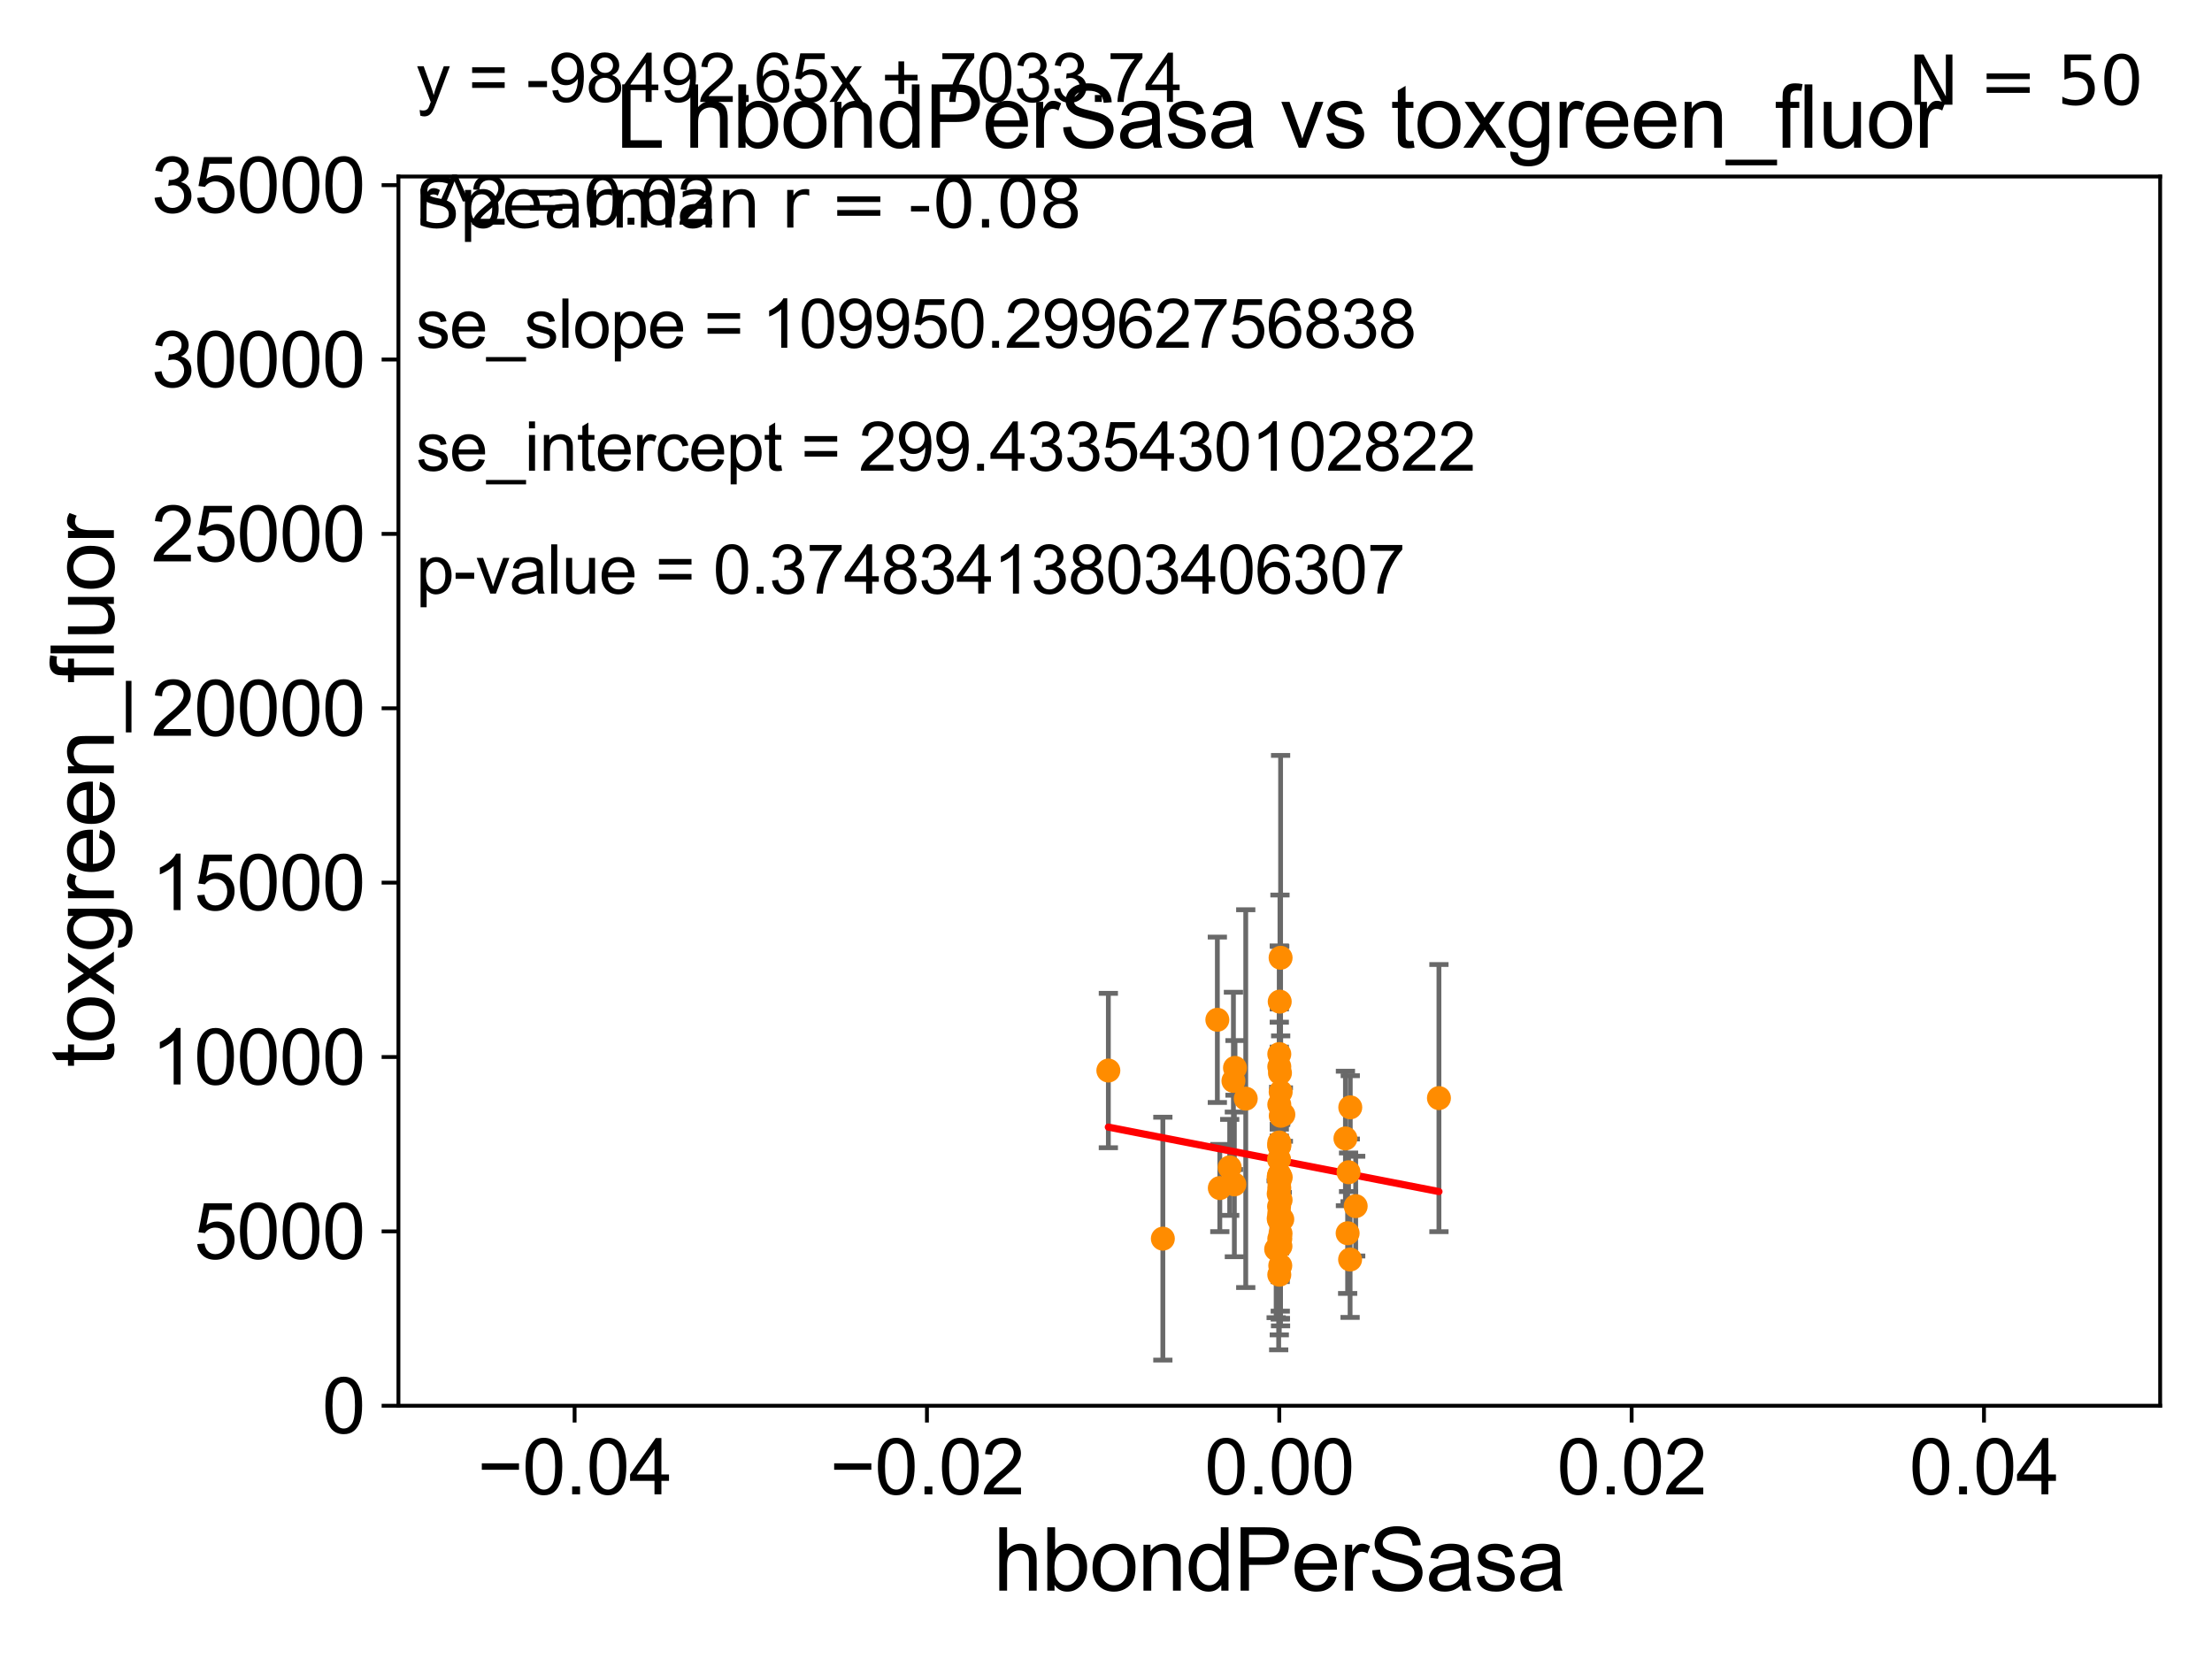<?xml version="1.0" encoding="utf-8" standalone="no"?>
<!DOCTYPE svg PUBLIC "-//W3C//DTD SVG 1.1//EN"
  "http://www.w3.org/Graphics/SVG/1.1/DTD/svg11.dtd">
<svg xmlns:xlink="http://www.w3.org/1999/xlink" width="460.8pt" height="345.6pt" viewBox="0 0 460.8 345.6" xmlns="http://www.w3.org/2000/svg" version="1.1">
 <defs>
  <style type="text/css">*{stroke-linejoin: round; stroke-linecap: butt}</style>
 </defs>
 <g id="figure_1">
  <g id="patch_1">
   <path d="M 0 345.6 
L 460.8 345.6 
L 460.8 0 
L 0 0 
z
" style="fill: #ffffff"/>
  </g>
  <g id="axes_1">
   <g id="patch_2">
    <path d="M 83 292.84 
L 450 292.84 
L 450 36.775 
L 83 36.775 
z
" style="fill: #ffffff"/>
   </g>
   <g id="PathCollection_1">
    <defs>
     <path id="m4f95142fb1" d="M 0 1.118 
C 0.297 1.118 0.581 1 0.791 0.791 
C 1 0.581 1.118 0.297 1.118 0 
C 1.118 -0.297 1 -0.581 0.791 -0.791 
C 0.581 -1 0.297 -1.118 0 -1.118 
C -0.297 -1.118 -0.581 -1 -0.791 -0.791 
C -1 -0.581 -1.118 -0.297 -1.118 0 
C -1.118 0.297 -1 0.581 -0.791 0.791 
C -0.581 1 -0.297 1.118 0 1.118 
z
" style="stroke: #ff8c00"/>
    </defs>
    <g clip-path="url(#pdbaff2373f)">
     <use xlink:href="#m4f95142fb1" x="257.14" y="246.729" style="fill: #ff8c00; stroke: #ff8c00"/>
     <use xlink:href="#m4f95142fb1" x="266.5" y="244.726" style="fill: #ff8c00; stroke: #ff8c00"/>
     <use xlink:href="#m4f95142fb1" x="266.443" y="241.519" style="fill: #ff8c00; stroke: #ff8c00"/>
     <use xlink:href="#m4f95142fb1" x="230.89" y="223.011" style="fill: #ff8c00; stroke: #ff8c00"/>
     <use xlink:href="#m4f95142fb1" x="266.5" y="247.463" style="fill: #ff8c00; stroke: #ff8c00"/>
     <use xlink:href="#m4f95142fb1" x="253.596" y="212.437" style="fill: #ff8c00; stroke: #ff8c00"/>
     <use xlink:href="#m4f95142fb1" x="280.738" y="256.906" style="fill: #ff8c00; stroke: #ff8c00"/>
     <use xlink:href="#m4f95142fb1" x="266.5" y="219.585" style="fill: #ff8c00; stroke: #ff8c00"/>
     <use xlink:href="#m4f95142fb1" x="266.588" y="208.655" style="fill: #ff8c00; stroke: #ff8c00"/>
     <use xlink:href="#m4f95142fb1" x="254.11" y="247.494" style="fill: #ff8c00; stroke: #ff8c00"/>
     <use xlink:href="#m4f95142fb1" x="266.504" y="244.695" style="fill: #ff8c00; stroke: #ff8c00"/>
     <use xlink:href="#m4f95142fb1" x="266.772" y="199.519" style="fill: #ff8c00; stroke: #ff8c00"/>
     <use xlink:href="#m4f95142fb1" x="257.273" y="222.462" style="fill: #ff8c00; stroke: #ff8c00"/>
     <use xlink:href="#m4f95142fb1" x="266.368" y="245.252" style="fill: #ff8c00; stroke: #ff8c00"/>
     <use xlink:href="#m4f95142fb1" x="266.704" y="263.658" style="fill: #ff8c00; stroke: #ff8c00"/>
     <use xlink:href="#m4f95142fb1" x="282.415" y="251.259" style="fill: #ff8c00; stroke: #ff8c00"/>
     <use xlink:href="#m4f95142fb1" x="266.759" y="256.952" style="fill: #ff8c00; stroke: #ff8c00"/>
     <use xlink:href="#m4f95142fb1" x="256.945" y="225.169" style="fill: #ff8c00; stroke: #ff8c00"/>
     <use xlink:href="#m4f95142fb1" x="266.733" y="259.608" style="fill: #ff8c00; stroke: #ff8c00"/>
     <use xlink:href="#m4f95142fb1" x="266.5" y="246.213" style="fill: #ff8c00; stroke: #ff8c00"/>
     <use xlink:href="#m4f95142fb1" x="266.771" y="249.974" style="fill: #ff8c00; stroke: #ff8c00"/>
     <use xlink:href="#m4f95142fb1" x="256.169" y="243.186" style="fill: #ff8c00; stroke: #ff8c00"/>
     <use xlink:href="#m4f95142fb1" x="280.93" y="244.201" style="fill: #ff8c00; stroke: #ff8c00"/>
     <use xlink:href="#m4f95142fb1" x="266.5" y="230.111" style="fill: #ff8c00; stroke: #ff8c00"/>
     <use xlink:href="#m4f95142fb1" x="266.787" y="227.469" style="fill: #ff8c00; stroke: #ff8c00"/>
     <use xlink:href="#m4f95142fb1" x="266.71" y="258.039" style="fill: #ff8c00; stroke: #ff8c00"/>
     <use xlink:href="#m4f95142fb1" x="266.805" y="232.438" style="fill: #ff8c00; stroke: #ff8c00"/>
     <use xlink:href="#m4f95142fb1" x="266.5" y="265.544" style="fill: #ff8c00; stroke: #ff8c00"/>
     <use xlink:href="#m4f95142fb1" x="281.251" y="262.381" style="fill: #ff8c00; stroke: #ff8c00"/>
     <use xlink:href="#m4f95142fb1" x="265.847" y="260.235" style="fill: #ff8c00; stroke: #ff8c00"/>
     <use xlink:href="#m4f95142fb1" x="242.243" y="258.035" style="fill: #ff8c00; stroke: #ff8c00"/>
     <use xlink:href="#m4f95142fb1" x="266.685" y="254.027" style="fill: #ff8c00; stroke: #ff8c00"/>
     <use xlink:href="#m4f95142fb1" x="281.286" y="230.683" style="fill: #ff8c00; stroke: #ff8c00"/>
     <use xlink:href="#m4f95142fb1" x="299.757" y="228.754" style="fill: #ff8c00; stroke: #ff8c00"/>
     <use xlink:href="#m4f95142fb1" x="280.279" y="237.16" style="fill: #ff8c00; stroke: #ff8c00"/>
     <use xlink:href="#m4f95142fb1" x="266.5" y="222.208" style="fill: #ff8c00; stroke: #ff8c00"/>
     <use xlink:href="#m4f95142fb1" x="267.346" y="232.181" style="fill: #ff8c00; stroke: #ff8c00"/>
     <use xlink:href="#m4f95142fb1" x="266.5" y="254.221" style="fill: #ff8c00; stroke: #ff8c00"/>
     <use xlink:href="#m4f95142fb1" x="266.5" y="238.555" style="fill: #ff8c00; stroke: #ff8c00"/>
     <use xlink:href="#m4f95142fb1" x="267.121" y="253.998" style="fill: #ff8c00; stroke: #ff8c00"/>
     <use xlink:href="#m4f95142fb1" x="259.51" y="228.867" style="fill: #ff8c00; stroke: #ff8c00"/>
     <use xlink:href="#m4f95142fb1" x="266.373" y="253.843" style="fill: #ff8c00; stroke: #ff8c00"/>
     <use xlink:href="#m4f95142fb1" x="266.5" y="258.081" style="fill: #ff8c00; stroke: #ff8c00"/>
     <use xlink:href="#m4f95142fb1" x="266.5" y="252.795" style="fill: #ff8c00; stroke: #ff8c00"/>
     <use xlink:href="#m4f95142fb1" x="266.377" y="248.698" style="fill: #ff8c00; stroke: #ff8c00"/>
     <use xlink:href="#m4f95142fb1" x="266.5" y="238.707" style="fill: #ff8c00; stroke: #ff8c00"/>
     <use xlink:href="#m4f95142fb1" x="266.452" y="251.34" style="fill: #ff8c00; stroke: #ff8c00"/>
     <use xlink:href="#m4f95142fb1" x="266.5" y="238" style="fill: #ff8c00; stroke: #ff8c00"/>
     <use xlink:href="#m4f95142fb1" x="266.795" y="245.247" style="fill: #ff8c00; stroke: #ff8c00"/>
     <use xlink:href="#m4f95142fb1" x="266.641" y="223.517" style="fill: #ff8c00; stroke: #ff8c00"/>
    </g>
   </g>
   <g id="matplotlib.axis_1">
    <g id="xtick_1">
     <g id="line2d_1">
      <defs>
       <path id="m309b260fba" d="M 0 0 
L 0 3.5 
" style="stroke: #000000; stroke-width: 0.8"/>
      </defs>
      <g>
       <use xlink:href="#m309b260fba" x="119.7" y="292.84" style="stroke: #000000; stroke-width: 0.8"/>
      </g>
     </g>
     <g id="text_1">
      <!-- −0.04 -->
      <g transform="translate(99.459 311.293)scale(0.16 -0.16)">
       <defs>
        <path id="ArialMT-2212" d="M 3381 1997 
L 356 1997 
L 356 2522 
L 3381 2522 
L 3381 1997 
z
" transform="scale(0.016)"/>
        <path id="ArialMT-30" d="M 266 2259 
Q 266 3072 433 3567 
Q 600 4063 929 4331 
Q 1259 4600 1759 4600 
Q 2128 4600 2406 4451 
Q 2684 4303 2865 4023 
Q 3047 3744 3150 3342 
Q 3253 2941 3253 2259 
Q 3253 1453 3087 958 
Q 2922 463 2592 192 
Q 2263 -78 1759 -78 
Q 1097 -78 719 397 
Q 266 969 266 2259 
z
M 844 2259 
Q 844 1131 1108 757 
Q 1372 384 1759 384 
Q 2147 384 2411 759 
Q 2675 1134 2675 2259 
Q 2675 3391 2411 3762 
Q 2147 4134 1753 4134 
Q 1366 4134 1134 3806 
Q 844 3388 844 2259 
z
" transform="scale(0.016)"/>
        <path id="ArialMT-2e" d="M 581 0 
L 581 641 
L 1222 641 
L 1222 0 
L 581 0 
z
" transform="scale(0.016)"/>
        <path id="ArialMT-34" d="M 2069 0 
L 2069 1097 
L 81 1097 
L 81 1613 
L 2172 4581 
L 2631 4581 
L 2631 1613 
L 3250 1613 
L 3250 1097 
L 2631 1097 
L 2631 0 
L 2069 0 
z
M 2069 1613 
L 2069 3678 
L 634 1613 
L 2069 1613 
z
" transform="scale(0.016)"/>
       </defs>
       <use xlink:href="#ArialMT-2212"/>
       <use xlink:href="#ArialMT-30" x="58.398"/>
       <use xlink:href="#ArialMT-2e" x="114.014"/>
       <use xlink:href="#ArialMT-30" x="141.797"/>
       <use xlink:href="#ArialMT-34" x="197.412"/>
      </g>
     </g>
    </g>
    <g id="xtick_2">
     <g id="line2d_2">
      <g>
       <use xlink:href="#m309b260fba" x="193.1" y="292.84" style="stroke: #000000; stroke-width: 0.8"/>
      </g>
     </g>
     <g id="text_2">
      <!-- −0.02 -->
      <g transform="translate(172.859 311.293)scale(0.16 -0.16)">
       <defs>
        <path id="ArialMT-32" d="M 3222 541 
L 3222 0 
L 194 0 
Q 188 203 259 391 
Q 375 700 629 1000 
Q 884 1300 1366 1694 
Q 2113 2306 2375 2664 
Q 2638 3022 2638 3341 
Q 2638 3675 2398 3904 
Q 2159 4134 1775 4134 
Q 1369 4134 1125 3890 
Q 881 3647 878 3216 
L 300 3275 
Q 359 3922 746 4261 
Q 1134 4600 1788 4600 
Q 2447 4600 2831 4234 
Q 3216 3869 3216 3328 
Q 3216 3053 3103 2787 
Q 2991 2522 2730 2228 
Q 2469 1934 1863 1422 
Q 1356 997 1212 845 
Q 1069 694 975 541 
L 3222 541 
z
" transform="scale(0.016)"/>
       </defs>
       <use xlink:href="#ArialMT-2212"/>
       <use xlink:href="#ArialMT-30" x="58.398"/>
       <use xlink:href="#ArialMT-2e" x="114.014"/>
       <use xlink:href="#ArialMT-30" x="141.797"/>
       <use xlink:href="#ArialMT-32" x="197.412"/>
      </g>
     </g>
    </g>
    <g id="xtick_3">
     <g id="line2d_3">
      <g>
       <use xlink:href="#m309b260fba" x="266.5" y="292.84" style="stroke: #000000; stroke-width: 0.8"/>
      </g>
     </g>
     <g id="text_3">
      <!-- 0.00 -->
      <g transform="translate(250.931 311.293)scale(0.16 -0.16)">
       <use xlink:href="#ArialMT-30"/>
       <use xlink:href="#ArialMT-2e" x="55.615"/>
       <use xlink:href="#ArialMT-30" x="83.398"/>
       <use xlink:href="#ArialMT-30" x="139.014"/>
      </g>
     </g>
    </g>
    <g id="xtick_4">
     <g id="line2d_4">
      <g>
       <use xlink:href="#m309b260fba" x="339.9" y="292.84" style="stroke: #000000; stroke-width: 0.8"/>
      </g>
     </g>
     <g id="text_4">
      <!-- 0.02 -->
      <g transform="translate(324.331 311.293)scale(0.16 -0.16)">
       <use xlink:href="#ArialMT-30"/>
       <use xlink:href="#ArialMT-2e" x="55.615"/>
       <use xlink:href="#ArialMT-30" x="83.398"/>
       <use xlink:href="#ArialMT-32" x="139.014"/>
      </g>
     </g>
    </g>
    <g id="xtick_5">
     <g id="line2d_5">
      <g>
       <use xlink:href="#m309b260fba" x="413.3" y="292.84" style="stroke: #000000; stroke-width: 0.8"/>
      </g>
     </g>
     <g id="text_5">
      <!-- 0.04 -->
      <g transform="translate(397.731 311.293)scale(0.16 -0.16)">
       <use xlink:href="#ArialMT-30"/>
       <use xlink:href="#ArialMT-2e" x="55.615"/>
       <use xlink:href="#ArialMT-30" x="83.398"/>
       <use xlink:href="#ArialMT-34" x="139.014"/>
      </g>
     </g>
    </g>
    <g id="text_6">
     <!-- hbondPerSasa -->
     <g transform="translate(206.958 331.357)scale(0.18 -0.18)">
      <defs>
       <path id="ArialMT-68" d="M 422 0 
L 422 4581 
L 984 4581 
L 984 2938 
Q 1378 3394 1978 3394 
Q 2347 3394 2619 3248 
Q 2891 3103 3008 2847 
Q 3125 2591 3125 2103 
L 3125 0 
L 2563 0 
L 2563 2103 
Q 2563 2525 2380 2717 
Q 2197 2909 1863 2909 
Q 1613 2909 1392 2779 
Q 1172 2650 1078 2428 
Q 984 2206 984 1816 
L 984 0 
L 422 0 
z
" transform="scale(0.016)"/>
       <path id="ArialMT-62" d="M 941 0 
L 419 0 
L 419 4581 
L 981 4581 
L 981 2947 
Q 1338 3394 1891 3394 
Q 2197 3394 2470 3270 
Q 2744 3147 2920 2923 
Q 3097 2700 3197 2384 
Q 3297 2069 3297 1709 
Q 3297 856 2875 390 
Q 2453 -75 1863 -75 
Q 1275 -75 941 416 
L 941 0 
z
M 934 1684 
Q 934 1088 1097 822 
Q 1363 388 1816 388 
Q 2184 388 2453 708 
Q 2722 1028 2722 1663 
Q 2722 2313 2464 2622 
Q 2206 2931 1841 2931 
Q 1472 2931 1203 2611 
Q 934 2291 934 1684 
z
" transform="scale(0.016)"/>
       <path id="ArialMT-6f" d="M 213 1659 
Q 213 2581 725 3025 
Q 1153 3394 1769 3394 
Q 2453 3394 2887 2945 
Q 3322 2497 3322 1706 
Q 3322 1066 3130 698 
Q 2938 331 2570 128 
Q 2203 -75 1769 -75 
Q 1072 -75 642 372 
Q 213 819 213 1659 
z
M 791 1659 
Q 791 1022 1069 705 
Q 1347 388 1769 388 
Q 2188 388 2466 706 
Q 2744 1025 2744 1678 
Q 2744 2294 2464 2611 
Q 2184 2928 1769 2928 
Q 1347 2928 1069 2612 
Q 791 2297 791 1659 
z
" transform="scale(0.016)"/>
       <path id="ArialMT-6e" d="M 422 0 
L 422 3319 
L 928 3319 
L 928 2847 
Q 1294 3394 1984 3394 
Q 2284 3394 2536 3286 
Q 2788 3178 2913 3003 
Q 3038 2828 3088 2588 
Q 3119 2431 3119 2041 
L 3119 0 
L 2556 0 
L 2556 2019 
Q 2556 2363 2490 2533 
Q 2425 2703 2258 2804 
Q 2091 2906 1866 2906 
Q 1506 2906 1245 2678 
Q 984 2450 984 1813 
L 984 0 
L 422 0 
z
" transform="scale(0.016)"/>
       <path id="ArialMT-64" d="M 2575 0 
L 2575 419 
Q 2259 -75 1647 -75 
Q 1250 -75 917 144 
Q 584 363 401 755 
Q 219 1147 219 1656 
Q 219 2153 384 2558 
Q 550 2963 881 3178 
Q 1213 3394 1622 3394 
Q 1922 3394 2156 3267 
Q 2391 3141 2538 2938 
L 2538 4581 
L 3097 4581 
L 3097 0 
L 2575 0 
z
M 797 1656 
Q 797 1019 1065 703 
Q 1334 388 1700 388 
Q 2069 388 2326 689 
Q 2584 991 2584 1609 
Q 2584 2291 2321 2609 
Q 2059 2928 1675 2928 
Q 1300 2928 1048 2622 
Q 797 2316 797 1656 
z
" transform="scale(0.016)"/>
       <path id="ArialMT-50" d="M 494 0 
L 494 4581 
L 2222 4581 
Q 2678 4581 2919 4538 
Q 3256 4481 3484 4323 
Q 3713 4166 3852 3881 
Q 3991 3597 3991 3256 
Q 3991 2672 3619 2267 
Q 3247 1863 2275 1863 
L 1100 1863 
L 1100 0 
L 494 0 
z
M 1100 2403 
L 2284 2403 
Q 2872 2403 3119 2622 
Q 3366 2841 3366 3238 
Q 3366 3525 3220 3729 
Q 3075 3934 2838 4000 
Q 2684 4041 2272 4041 
L 1100 4041 
L 1100 2403 
z
" transform="scale(0.016)"/>
       <path id="ArialMT-65" d="M 2694 1069 
L 3275 997 
Q 3138 488 2766 206 
Q 2394 -75 1816 -75 
Q 1088 -75 661 373 
Q 234 822 234 1631 
Q 234 2469 665 2931 
Q 1097 3394 1784 3394 
Q 2450 3394 2872 2941 
Q 3294 2488 3294 1666 
Q 3294 1616 3291 1516 
L 816 1516 
Q 847 969 1125 678 
Q 1403 388 1819 388 
Q 2128 388 2347 550 
Q 2566 713 2694 1069 
z
M 847 1978 
L 2700 1978 
Q 2663 2397 2488 2606 
Q 2219 2931 1791 2931 
Q 1403 2931 1139 2672 
Q 875 2413 847 1978 
z
" transform="scale(0.016)"/>
       <path id="ArialMT-72" d="M 416 0 
L 416 3319 
L 922 3319 
L 922 2816 
Q 1116 3169 1280 3281 
Q 1444 3394 1641 3394 
Q 1925 3394 2219 3213 
L 2025 2691 
Q 1819 2813 1613 2813 
Q 1428 2813 1281 2702 
Q 1134 2591 1072 2394 
Q 978 2094 978 1738 
L 978 0 
L 416 0 
z
" transform="scale(0.016)"/>
       <path id="ArialMT-53" d="M 288 1472 
L 859 1522 
Q 900 1178 1048 958 
Q 1197 738 1509 602 
Q 1822 466 2213 466 
Q 2559 466 2825 569 
Q 3091 672 3220 851 
Q 3350 1031 3350 1244 
Q 3350 1459 3225 1620 
Q 3100 1781 2813 1891 
Q 2628 1963 1997 2114 
Q 1366 2266 1113 2400 
Q 784 2572 623 2826 
Q 463 3081 463 3397 
Q 463 3744 659 4045 
Q 856 4347 1234 4503 
Q 1613 4659 2075 4659 
Q 2584 4659 2973 4495 
Q 3363 4331 3572 4012 
Q 3781 3694 3797 3291 
L 3216 3247 
Q 3169 3681 2898 3903 
Q 2628 4125 2100 4125 
Q 1550 4125 1298 3923 
Q 1047 3722 1047 3438 
Q 1047 3191 1225 3031 
Q 1400 2872 2139 2705 
Q 2878 2538 3153 2413 
Q 3553 2228 3743 1945 
Q 3934 1663 3934 1294 
Q 3934 928 3725 604 
Q 3516 281 3123 101 
Q 2731 -78 2241 -78 
Q 1619 -78 1198 103 
Q 778 284 539 648 
Q 300 1013 288 1472 
z
" transform="scale(0.016)"/>
       <path id="ArialMT-61" d="M 2588 409 
Q 2275 144 1986 34 
Q 1697 -75 1366 -75 
Q 819 -75 525 192 
Q 231 459 231 875 
Q 231 1119 342 1320 
Q 453 1522 633 1644 
Q 813 1766 1038 1828 
Q 1203 1872 1538 1913 
Q 2219 1994 2541 2106 
Q 2544 2222 2544 2253 
Q 2544 2597 2384 2738 
Q 2169 2928 1744 2928 
Q 1347 2928 1158 2789 
Q 969 2650 878 2297 
L 328 2372 
Q 403 2725 575 2942 
Q 747 3159 1072 3276 
Q 1397 3394 1825 3394 
Q 2250 3394 2515 3294 
Q 2781 3194 2906 3042 
Q 3031 2891 3081 2659 
Q 3109 2516 3109 2141 
L 3109 1391 
Q 3109 606 3145 398 
Q 3181 191 3288 0 
L 2700 0 
Q 2613 175 2588 409 
z
M 2541 1666 
Q 2234 1541 1622 1453 
Q 1275 1403 1131 1340 
Q 988 1278 909 1158 
Q 831 1038 831 891 
Q 831 666 1001 516 
Q 1172 366 1500 366 
Q 1825 366 2078 508 
Q 2331 650 2450 897 
Q 2541 1088 2541 1459 
L 2541 1666 
z
" transform="scale(0.016)"/>
       <path id="ArialMT-73" d="M 197 991 
L 753 1078 
Q 800 744 1014 566 
Q 1228 388 1613 388 
Q 2000 388 2187 545 
Q 2375 703 2375 916 
Q 2375 1106 2209 1216 
Q 2094 1291 1634 1406 
Q 1016 1563 777 1677 
Q 538 1791 414 1992 
Q 291 2194 291 2438 
Q 291 2659 392 2848 
Q 494 3038 669 3163 
Q 800 3259 1026 3326 
Q 1253 3394 1513 3394 
Q 1903 3394 2198 3281 
Q 2494 3169 2634 2976 
Q 2775 2784 2828 2463 
L 2278 2388 
Q 2241 2644 2061 2787 
Q 1881 2931 1553 2931 
Q 1166 2931 1000 2803 
Q 834 2675 834 2503 
Q 834 2394 903 2306 
Q 972 2216 1119 2156 
Q 1203 2125 1616 2013 
Q 2213 1853 2448 1751 
Q 2684 1650 2818 1456 
Q 2953 1263 2953 975 
Q 2953 694 2789 445 
Q 2625 197 2315 61 
Q 2006 -75 1616 -75 
Q 969 -75 630 194 
Q 291 463 197 991 
z
" transform="scale(0.016)"/>
      </defs>
      <use xlink:href="#ArialMT-68"/>
      <use xlink:href="#ArialMT-62" x="55.615"/>
      <use xlink:href="#ArialMT-6f" x="111.23"/>
      <use xlink:href="#ArialMT-6e" x="166.846"/>
      <use xlink:href="#ArialMT-64" x="222.461"/>
      <use xlink:href="#ArialMT-50" x="278.076"/>
      <use xlink:href="#ArialMT-65" x="344.775"/>
      <use xlink:href="#ArialMT-72" x="400.391"/>
      <use xlink:href="#ArialMT-53" x="433.691"/>
      <use xlink:href="#ArialMT-61" x="500.391"/>
      <use xlink:href="#ArialMT-73" x="556.006"/>
      <use xlink:href="#ArialMT-61" x="606.006"/>
     </g>
    </g>
   </g>
   <g id="matplotlib.axis_2">
    <g id="ytick_1">
     <g id="line2d_6">
      <defs>
       <path id="m26e6aea284" d="M 0 0 
L -3.5 0 
" style="stroke: #000000; stroke-width: 0.8"/>
      </defs>
      <g>
       <use xlink:href="#m26e6aea284" x="83" y="292.84" style="stroke: #000000; stroke-width: 0.8"/>
      </g>
     </g>
     <g id="text_7">
      <!-- 0 -->
      <g transform="translate(67.103 298.566)scale(0.16 -0.16)">
       <use xlink:href="#ArialMT-30"/>
      </g>
     </g>
    </g>
    <g id="ytick_2">
     <g id="line2d_7">
      <g>
       <use xlink:href="#m26e6aea284" x="83" y="256.516" style="stroke: #000000; stroke-width: 0.8"/>
      </g>
     </g>
     <g id="text_8">
      <!-- 5000 -->
      <g transform="translate(40.41 262.242)scale(0.16 -0.16)">
       <defs>
        <path id="ArialMT-35" d="M 266 1200 
L 856 1250 
Q 922 819 1161 601 
Q 1400 384 1738 384 
Q 2144 384 2425 690 
Q 2706 997 2706 1503 
Q 2706 1984 2436 2262 
Q 2166 2541 1728 2541 
Q 1456 2541 1237 2417 
Q 1019 2294 894 2097 
L 366 2166 
L 809 4519 
L 3088 4519 
L 3088 3981 
L 1259 3981 
L 1013 2750 
Q 1425 3038 1878 3038 
Q 2478 3038 2890 2622 
Q 3303 2206 3303 1553 
Q 3303 931 2941 478 
Q 2500 -78 1738 -78 
Q 1113 -78 717 272 
Q 322 622 266 1200 
z
" transform="scale(0.016)"/>
       </defs>
       <use xlink:href="#ArialMT-35"/>
       <use xlink:href="#ArialMT-30" x="55.615"/>
       <use xlink:href="#ArialMT-30" x="111.23"/>
       <use xlink:href="#ArialMT-30" x="166.846"/>
      </g>
     </g>
    </g>
    <g id="ytick_3">
     <g id="line2d_8">
      <g>
       <use xlink:href="#m26e6aea284" x="83" y="220.192" style="stroke: #000000; stroke-width: 0.8"/>
      </g>
     </g>
     <g id="text_9">
      <!-- 10000 -->
      <g transform="translate(31.512 225.918)scale(0.16 -0.16)">
       <defs>
        <path id="ArialMT-31" d="M 2384 0 
L 1822 0 
L 1822 3584 
Q 1619 3391 1289 3197 
Q 959 3003 697 2906 
L 697 3450 
Q 1169 3672 1522 3987 
Q 1875 4303 2022 4600 
L 2384 4600 
L 2384 0 
z
" transform="scale(0.016)"/>
       </defs>
       <use xlink:href="#ArialMT-31"/>
       <use xlink:href="#ArialMT-30" x="55.615"/>
       <use xlink:href="#ArialMT-30" x="111.23"/>
       <use xlink:href="#ArialMT-30" x="166.846"/>
       <use xlink:href="#ArialMT-30" x="222.461"/>
      </g>
     </g>
    </g>
    <g id="ytick_4">
     <g id="line2d_9">
      <g>
       <use xlink:href="#m26e6aea284" x="83" y="183.867" style="stroke: #000000; stroke-width: 0.8"/>
      </g>
     </g>
     <g id="text_10">
      <!-- 15000 -->
      <g transform="translate(31.512 189.594)scale(0.16 -0.16)">
       <use xlink:href="#ArialMT-31"/>
       <use xlink:href="#ArialMT-35" x="55.615"/>
       <use xlink:href="#ArialMT-30" x="111.23"/>
       <use xlink:href="#ArialMT-30" x="166.846"/>
       <use xlink:href="#ArialMT-30" x="222.461"/>
      </g>
     </g>
    </g>
    <g id="ytick_5">
     <g id="line2d_10">
      <g>
       <use xlink:href="#m26e6aea284" x="83" y="147.543" style="stroke: #000000; stroke-width: 0.8"/>
      </g>
     </g>
     <g id="text_11">
      <!-- 20000 -->
      <g transform="translate(31.512 153.27)scale(0.16 -0.16)">
       <use xlink:href="#ArialMT-32"/>
       <use xlink:href="#ArialMT-30" x="55.615"/>
       <use xlink:href="#ArialMT-30" x="111.23"/>
       <use xlink:href="#ArialMT-30" x="166.846"/>
       <use xlink:href="#ArialMT-30" x="222.461"/>
      </g>
     </g>
    </g>
    <g id="ytick_6">
     <g id="line2d_11">
      <g>
       <use xlink:href="#m26e6aea284" x="83" y="111.219" style="stroke: #000000; stroke-width: 0.8"/>
      </g>
     </g>
     <g id="text_12">
      <!-- 25000 -->
      <g transform="translate(31.512 116.945)scale(0.16 -0.16)">
       <use xlink:href="#ArialMT-32"/>
       <use xlink:href="#ArialMT-35" x="55.615"/>
       <use xlink:href="#ArialMT-30" x="111.23"/>
       <use xlink:href="#ArialMT-30" x="166.846"/>
       <use xlink:href="#ArialMT-30" x="222.461"/>
      </g>
     </g>
    </g>
    <g id="ytick_7">
     <g id="line2d_12">
      <g>
       <use xlink:href="#m26e6aea284" x="83" y="74.895" style="stroke: #000000; stroke-width: 0.8"/>
      </g>
     </g>
     <g id="text_13">
      <!-- 30000 -->
      <g transform="translate(31.512 80.621)scale(0.16 -0.16)">
       <defs>
        <path id="ArialMT-33" d="M 269 1209 
L 831 1284 
Q 928 806 1161 595 
Q 1394 384 1728 384 
Q 2125 384 2398 659 
Q 2672 934 2672 1341 
Q 2672 1728 2419 1979 
Q 2166 2231 1775 2231 
Q 1616 2231 1378 2169 
L 1441 2663 
Q 1497 2656 1531 2656 
Q 1891 2656 2178 2843 
Q 2466 3031 2466 3422 
Q 2466 3731 2256 3934 
Q 2047 4138 1716 4138 
Q 1388 4138 1169 3931 
Q 950 3725 888 3313 
L 325 3413 
Q 428 3978 793 4289 
Q 1159 4600 1703 4600 
Q 2078 4600 2393 4439 
Q 2709 4278 2876 4000 
Q 3044 3722 3044 3409 
Q 3044 3113 2884 2869 
Q 2725 2625 2413 2481 
Q 2819 2388 3044 2092 
Q 3269 1797 3269 1353 
Q 3269 753 2831 336 
Q 2394 -81 1725 -81 
Q 1122 -81 723 278 
Q 325 638 269 1209 
z
" transform="scale(0.016)"/>
       </defs>
       <use xlink:href="#ArialMT-33"/>
       <use xlink:href="#ArialMT-30" x="55.615"/>
       <use xlink:href="#ArialMT-30" x="111.23"/>
       <use xlink:href="#ArialMT-30" x="166.846"/>
       <use xlink:href="#ArialMT-30" x="222.461"/>
      </g>
     </g>
    </g>
    <g id="ytick_8">
     <g id="line2d_13">
      <g>
       <use xlink:href="#m26e6aea284" x="83" y="38.571" style="stroke: #000000; stroke-width: 0.8"/>
      </g>
     </g>
     <g id="text_14">
      <!-- 35000 -->
      <g transform="translate(31.512 44.297)scale(0.16 -0.16)">
       <use xlink:href="#ArialMT-33"/>
       <use xlink:href="#ArialMT-35" x="55.615"/>
       <use xlink:href="#ArialMT-30" x="111.23"/>
       <use xlink:href="#ArialMT-30" x="166.846"/>
       <use xlink:href="#ArialMT-30" x="222.461"/>
      </g>
     </g>
    </g>
    <g id="text_15">
     <!-- toxgreen_fluor -->
     <g transform="translate(23.724 222.34)rotate(-90)scale(0.18 -0.18)">
      <defs>
       <path id="ArialMT-74" d="M 1650 503 
L 1731 6 
Q 1494 -44 1306 -44 
Q 1000 -44 831 53 
Q 663 150 594 308 
Q 525 466 525 972 
L 525 2881 
L 113 2881 
L 113 3319 
L 525 3319 
L 525 4141 
L 1084 4478 
L 1084 3319 
L 1650 3319 
L 1650 2881 
L 1084 2881 
L 1084 941 
Q 1084 700 1114 631 
Q 1144 563 1211 522 
Q 1278 481 1403 481 
Q 1497 481 1650 503 
z
" transform="scale(0.016)"/>
       <path id="ArialMT-78" d="M 47 0 
L 1259 1725 
L 138 3319 
L 841 3319 
L 1350 2541 
Q 1494 2319 1581 2169 
Q 1719 2375 1834 2534 
L 2394 3319 
L 3066 3319 
L 1919 1756 
L 3153 0 
L 2463 0 
L 1781 1031 
L 1600 1309 
L 728 0 
L 47 0 
z
" transform="scale(0.016)"/>
       <path id="ArialMT-67" d="M 319 -275 
L 866 -356 
Q 900 -609 1056 -725 
Q 1266 -881 1628 -881 
Q 2019 -881 2231 -725 
Q 2444 -569 2519 -288 
Q 2563 -116 2559 434 
Q 2191 0 1641 0 
Q 956 0 581 494 
Q 206 988 206 1678 
Q 206 2153 378 2554 
Q 550 2956 876 3175 
Q 1203 3394 1644 3394 
Q 2231 3394 2613 2919 
L 2613 3319 
L 3131 3319 
L 3131 450 
Q 3131 -325 2973 -648 
Q 2816 -972 2473 -1159 
Q 2131 -1347 1631 -1347 
Q 1038 -1347 672 -1080 
Q 306 -813 319 -275 
z
M 784 1719 
Q 784 1066 1043 766 
Q 1303 466 1694 466 
Q 2081 466 2343 764 
Q 2606 1063 2606 1700 
Q 2606 2309 2336 2618 
Q 2066 2928 1684 2928 
Q 1309 2928 1046 2623 
Q 784 2319 784 1719 
z
" transform="scale(0.016)"/>
       <path id="ArialMT-5f" d="M -97 -1272 
L -97 -866 
L 3631 -866 
L 3631 -1272 
L -97 -1272 
z
" transform="scale(0.016)"/>
       <path id="ArialMT-66" d="M 556 0 
L 556 2881 
L 59 2881 
L 59 3319 
L 556 3319 
L 556 3672 
Q 556 4006 616 4169 
Q 697 4388 901 4523 
Q 1106 4659 1475 4659 
Q 1713 4659 2000 4603 
L 1916 4113 
Q 1741 4144 1584 4144 
Q 1328 4144 1222 4034 
Q 1116 3925 1116 3625 
L 1116 3319 
L 1763 3319 
L 1763 2881 
L 1116 2881 
L 1116 0 
L 556 0 
z
" transform="scale(0.016)"/>
       <path id="ArialMT-6c" d="M 409 0 
L 409 4581 
L 972 4581 
L 972 0 
L 409 0 
z
" transform="scale(0.016)"/>
       <path id="ArialMT-75" d="M 2597 0 
L 2597 488 
Q 2209 -75 1544 -75 
Q 1250 -75 995 37 
Q 741 150 617 320 
Q 494 491 444 738 
Q 409 903 409 1263 
L 409 3319 
L 972 3319 
L 972 1478 
Q 972 1038 1006 884 
Q 1059 663 1231 536 
Q 1403 409 1656 409 
Q 1909 409 2131 539 
Q 2353 669 2445 892 
Q 2538 1116 2538 1541 
L 2538 3319 
L 3100 3319 
L 3100 0 
L 2597 0 
z
" transform="scale(0.016)"/>
      </defs>
      <use xlink:href="#ArialMT-74"/>
      <use xlink:href="#ArialMT-6f" x="27.783"/>
      <use xlink:href="#ArialMT-78" x="83.398"/>
      <use xlink:href="#ArialMT-67" x="133.398"/>
      <use xlink:href="#ArialMT-72" x="189.014"/>
      <use xlink:href="#ArialMT-65" x="222.314"/>
      <use xlink:href="#ArialMT-65" x="277.93"/>
      <use xlink:href="#ArialMT-6e" x="333.545"/>
      <use xlink:href="#ArialMT-5f" x="389.16"/>
      <use xlink:href="#ArialMT-66" x="444.775"/>
      <use xlink:href="#ArialMT-6c" x="472.559"/>
      <use xlink:href="#ArialMT-75" x="494.775"/>
      <use xlink:href="#ArialMT-6f" x="550.391"/>
      <use xlink:href="#ArialMT-72" x="606.006"/>
     </g>
    </g>
   </g>
   <g id="LineCollection_1">
    <path d="M 257.14 261.8 
L 257.14 231.658 
" clip-path="url(#pdbaff2373f)" style="fill: none; stroke: #696969"/>
    <path d="M 266.5 252.803 
L 266.5 236.648 
" clip-path="url(#pdbaff2373f)" style="fill: none; stroke: #696969"/>
    <path d="M 266.443 256.086 
L 266.443 226.952 
" clip-path="url(#pdbaff2373f)" style="fill: none; stroke: #696969"/>
    <path d="M 230.89 239.093 
L 230.89 206.928 
" clip-path="url(#pdbaff2373f)" style="fill: none; stroke: #696969"/>
    <path d="M 266.5 260.564 
L 266.5 234.362 
" clip-path="url(#pdbaff2373f)" style="fill: none; stroke: #696969"/>
    <path d="M 253.596 229.665 
L 253.596 195.21 
" clip-path="url(#pdbaff2373f)" style="fill: none; stroke: #696969"/>
    <path d="M 280.738 269.448 
L 280.738 244.363 
" clip-path="url(#pdbaff2373f)" style="fill: none; stroke: #696969"/>
    <path d="M 266.5 242.124 
L 266.5 197.045 
" clip-path="url(#pdbaff2373f)" style="fill: none; stroke: #696969"/>
    <path d="M 266.588 220.134 
L 266.588 197.176 
" clip-path="url(#pdbaff2373f)" style="fill: none; stroke: #696969"/>
    <path d="M 254.11 256.575 
L 254.11 238.412 
" clip-path="url(#pdbaff2373f)" style="fill: none; stroke: #696969"/>
    <path d="M 266.504 256.341 
L 266.504 233.048 
" clip-path="url(#pdbaff2373f)" style="fill: none; stroke: #696969"/>
    <path d="M 266.772 241.67 
L 266.772 157.368 
" clip-path="url(#pdbaff2373f)" style="fill: none; stroke: #696969"/>
    <path d="M 257.273 228.153 
L 257.273 216.77 
" clip-path="url(#pdbaff2373f)" style="fill: none; stroke: #696969"/>
    <path d="M 266.368 252.571 
L 266.368 237.932 
" clip-path="url(#pdbaff2373f)" style="fill: none; stroke: #696969"/>
    <path d="M 266.704 273.139 
L 266.704 254.176 
" clip-path="url(#pdbaff2373f)" style="fill: none; stroke: #696969"/>
    <path d="M 282.415 261.648 
L 282.415 240.87 
" clip-path="url(#pdbaff2373f)" style="fill: none; stroke: #696969"/>
    <path d="M 266.759 276.201 
L 266.759 237.704 
" clip-path="url(#pdbaff2373f)" style="fill: none; stroke: #696969"/>
    <path d="M 256.945 243.634 
L 256.945 206.704 
" clip-path="url(#pdbaff2373f)" style="fill: none; stroke: #696969"/>
    <path d="M 266.733 274.629 
L 266.733 244.588 
" clip-path="url(#pdbaff2373f)" style="fill: none; stroke: #696969"/>
    <path d="M 266.5 257.2 
L 266.5 235.226 
" clip-path="url(#pdbaff2373f)" style="fill: none; stroke: #696969"/>
    <path d="M 266.771 265.704 
L 266.771 234.245 
" clip-path="url(#pdbaff2373f)" style="fill: none; stroke: #696969"/>
    <path d="M 256.169 253.181 
L 256.169 233.191 
" clip-path="url(#pdbaff2373f)" style="fill: none; stroke: #696969"/>
    <path d="M 280.93 248.219 
L 280.93 240.183 
" clip-path="url(#pdbaff2373f)" style="fill: none; stroke: #696969"/>
    <path d="M 266.5 247.286 
L 266.5 212.937 
" clip-path="url(#pdbaff2373f)" style="fill: none; stroke: #696969"/>
    <path d="M 266.787 239.139 
L 266.787 215.799 
" clip-path="url(#pdbaff2373f)" style="fill: none; stroke: #696969"/>
    <path d="M 266.71 274.796 
L 266.71 241.283 
" clip-path="url(#pdbaff2373f)" style="fill: none; stroke: #696969"/>
    <path d="M 266.805 241.415 
L 266.805 223.461 
" clip-path="url(#pdbaff2373f)" style="fill: none; stroke: #696969"/>
    <path d="M 266.5 278.078 
L 266.5 253.01 
" clip-path="url(#pdbaff2373f)" style="fill: none; stroke: #696969"/>
    <path d="M 281.251 274.44 
L 281.251 250.322 
" clip-path="url(#pdbaff2373f)" style="fill: none; stroke: #696969"/>
    <path d="M 265.847 274.491 
L 265.847 245.979 
" clip-path="url(#pdbaff2373f)" style="fill: none; stroke: #696969"/>
    <path d="M 242.243 283.334 
L 242.243 232.736 
" clip-path="url(#pdbaff2373f)" style="fill: none; stroke: #696969"/>
    <path d="M 266.685 266.983 
L 266.685 241.07 
" clip-path="url(#pdbaff2373f)" style="fill: none; stroke: #696969"/>
    <path d="M 281.286 237.276 
L 281.286 224.09 
" clip-path="url(#pdbaff2373f)" style="fill: none; stroke: #696969"/>
    <path d="M 299.757 256.579 
L 299.757 200.929 
" clip-path="url(#pdbaff2373f)" style="fill: none; stroke: #696969"/>
    <path d="M 280.279 251.168 
L 280.279 223.152 
" clip-path="url(#pdbaff2373f)" style="fill: none; stroke: #696969"/>
    <path d="M 266.5 234.227 
L 266.5 210.188 
" clip-path="url(#pdbaff2373f)" style="fill: none; stroke: #696969"/>
    <path d="M 267.346 237.749 
L 267.346 226.614 
" clip-path="url(#pdbaff2373f)" style="fill: none; stroke: #696969"/>
    <path d="M 266.5 264.43 
L 266.5 244.011 
" clip-path="url(#pdbaff2373f)" style="fill: none; stroke: #696969"/>
    <path d="M 266.5 258.981 
L 266.5 218.13 
" clip-path="url(#pdbaff2373f)" style="fill: none; stroke: #696969"/>
    <path d="M 267.121 259.601 
L 267.121 248.395 
" clip-path="url(#pdbaff2373f)" style="fill: none; stroke: #696969"/>
    <path d="M 259.51 268.214 
L 259.51 189.519 
" clip-path="url(#pdbaff2373f)" style="fill: none; stroke: #696969"/>
    <path d="M 266.373 281.193 
L 266.373 226.493 
" clip-path="url(#pdbaff2373f)" style="fill: none; stroke: #696969"/>
    <path d="M 266.5 261.055 
L 266.5 255.107 
" clip-path="url(#pdbaff2373f)" style="fill: none; stroke: #696969"/>
    <path d="M 266.5 258.758 
L 266.5 246.832 
" clip-path="url(#pdbaff2373f)" style="fill: none; stroke: #696969"/>
    <path d="M 266.377 253.374 
L 266.377 244.022 
" clip-path="url(#pdbaff2373f)" style="fill: none; stroke: #696969"/>
    <path d="M 266.5 250.635 
L 266.5 226.78 
" clip-path="url(#pdbaff2373f)" style="fill: none; stroke: #696969"/>
    <path d="M 266.452 265.013 
L 266.452 237.668 
" clip-path="url(#pdbaff2373f)" style="fill: none; stroke: #696969"/>
    <path d="M 266.5 252.495 
L 266.5 223.504 
" clip-path="url(#pdbaff2373f)" style="fill: none; stroke: #696969"/>
    <path d="M 266.795 256.588 
L 266.795 233.905 
" clip-path="url(#pdbaff2373f)" style="fill: none; stroke: #696969"/>
    <path d="M 266.641 260.583 
L 266.641 186.451 
" clip-path="url(#pdbaff2373f)" style="fill: none; stroke: #696969"/>
   </g>
   <g id="line2d_14">
    <defs>
     <path id="m74bf2cf055" d="M 2 0 
L -2 -0 
" style="stroke: #696969"/>
    </defs>
    <g clip-path="url(#pdbaff2373f)">
     <use xlink:href="#m74bf2cf055" x="257.14" y="261.8" style="fill: #696969; stroke: #696969"/>
     <use xlink:href="#m74bf2cf055" x="266.5" y="252.803" style="fill: #696969; stroke: #696969"/>
     <use xlink:href="#m74bf2cf055" x="266.443" y="256.086" style="fill: #696969; stroke: #696969"/>
     <use xlink:href="#m74bf2cf055" x="230.89" y="239.093" style="fill: #696969; stroke: #696969"/>
     <use xlink:href="#m74bf2cf055" x="266.5" y="260.564" style="fill: #696969; stroke: #696969"/>
     <use xlink:href="#m74bf2cf055" x="253.596" y="229.665" style="fill: #696969; stroke: #696969"/>
     <use xlink:href="#m74bf2cf055" x="280.738" y="269.448" style="fill: #696969; stroke: #696969"/>
     <use xlink:href="#m74bf2cf055" x="266.5" y="242.124" style="fill: #696969; stroke: #696969"/>
     <use xlink:href="#m74bf2cf055" x="266.588" y="220.134" style="fill: #696969; stroke: #696969"/>
     <use xlink:href="#m74bf2cf055" x="254.11" y="256.575" style="fill: #696969; stroke: #696969"/>
     <use xlink:href="#m74bf2cf055" x="266.504" y="256.341" style="fill: #696969; stroke: #696969"/>
     <use xlink:href="#m74bf2cf055" x="266.772" y="241.67" style="fill: #696969; stroke: #696969"/>
     <use xlink:href="#m74bf2cf055" x="257.273" y="228.153" style="fill: #696969; stroke: #696969"/>
     <use xlink:href="#m74bf2cf055" x="266.368" y="252.571" style="fill: #696969; stroke: #696969"/>
     <use xlink:href="#m74bf2cf055" x="266.704" y="273.139" style="fill: #696969; stroke: #696969"/>
     <use xlink:href="#m74bf2cf055" x="282.415" y="261.648" style="fill: #696969; stroke: #696969"/>
     <use xlink:href="#m74bf2cf055" x="266.759" y="276.201" style="fill: #696969; stroke: #696969"/>
     <use xlink:href="#m74bf2cf055" x="256.945" y="243.634" style="fill: #696969; stroke: #696969"/>
     <use xlink:href="#m74bf2cf055" x="266.733" y="274.629" style="fill: #696969; stroke: #696969"/>
     <use xlink:href="#m74bf2cf055" x="266.5" y="257.2" style="fill: #696969; stroke: #696969"/>
     <use xlink:href="#m74bf2cf055" x="266.771" y="265.704" style="fill: #696969; stroke: #696969"/>
     <use xlink:href="#m74bf2cf055" x="256.169" y="253.181" style="fill: #696969; stroke: #696969"/>
     <use xlink:href="#m74bf2cf055" x="280.93" y="248.219" style="fill: #696969; stroke: #696969"/>
     <use xlink:href="#m74bf2cf055" x="266.5" y="247.286" style="fill: #696969; stroke: #696969"/>
     <use xlink:href="#m74bf2cf055" x="266.787" y="239.139" style="fill: #696969; stroke: #696969"/>
     <use xlink:href="#m74bf2cf055" x="266.71" y="274.796" style="fill: #696969; stroke: #696969"/>
     <use xlink:href="#m74bf2cf055" x="266.805" y="241.415" style="fill: #696969; stroke: #696969"/>
     <use xlink:href="#m74bf2cf055" x="266.5" y="278.078" style="fill: #696969; stroke: #696969"/>
     <use xlink:href="#m74bf2cf055" x="281.251" y="274.44" style="fill: #696969; stroke: #696969"/>
     <use xlink:href="#m74bf2cf055" x="265.847" y="274.491" style="fill: #696969; stroke: #696969"/>
     <use xlink:href="#m74bf2cf055" x="242.243" y="283.334" style="fill: #696969; stroke: #696969"/>
     <use xlink:href="#m74bf2cf055" x="266.685" y="266.983" style="fill: #696969; stroke: #696969"/>
     <use xlink:href="#m74bf2cf055" x="281.286" y="237.276" style="fill: #696969; stroke: #696969"/>
     <use xlink:href="#m74bf2cf055" x="299.757" y="256.579" style="fill: #696969; stroke: #696969"/>
     <use xlink:href="#m74bf2cf055" x="280.279" y="251.168" style="fill: #696969; stroke: #696969"/>
     <use xlink:href="#m74bf2cf055" x="266.5" y="234.227" style="fill: #696969; stroke: #696969"/>
     <use xlink:href="#m74bf2cf055" x="267.346" y="237.749" style="fill: #696969; stroke: #696969"/>
     <use xlink:href="#m74bf2cf055" x="266.5" y="264.43" style="fill: #696969; stroke: #696969"/>
     <use xlink:href="#m74bf2cf055" x="266.5" y="258.981" style="fill: #696969; stroke: #696969"/>
     <use xlink:href="#m74bf2cf055" x="267.121" y="259.601" style="fill: #696969; stroke: #696969"/>
     <use xlink:href="#m74bf2cf055" x="259.51" y="268.214" style="fill: #696969; stroke: #696969"/>
     <use xlink:href="#m74bf2cf055" x="266.373" y="281.193" style="fill: #696969; stroke: #696969"/>
     <use xlink:href="#m74bf2cf055" x="266.5" y="261.055" style="fill: #696969; stroke: #696969"/>
     <use xlink:href="#m74bf2cf055" x="266.5" y="258.758" style="fill: #696969; stroke: #696969"/>
     <use xlink:href="#m74bf2cf055" x="266.377" y="253.374" style="fill: #696969; stroke: #696969"/>
     <use xlink:href="#m74bf2cf055" x="266.5" y="250.635" style="fill: #696969; stroke: #696969"/>
     <use xlink:href="#m74bf2cf055" x="266.452" y="265.013" style="fill: #696969; stroke: #696969"/>
     <use xlink:href="#m74bf2cf055" x="266.5" y="252.495" style="fill: #696969; stroke: #696969"/>
     <use xlink:href="#m74bf2cf055" x="266.795" y="256.588" style="fill: #696969; stroke: #696969"/>
     <use xlink:href="#m74bf2cf055" x="266.641" y="260.583" style="fill: #696969; stroke: #696969"/>
    </g>
   </g>
   <g id="line2d_15">
    <g clip-path="url(#pdbaff2373f)">
     <use xlink:href="#m74bf2cf055" x="257.14" y="231.658" style="fill: #696969; stroke: #696969"/>
     <use xlink:href="#m74bf2cf055" x="266.5" y="236.648" style="fill: #696969; stroke: #696969"/>
     <use xlink:href="#m74bf2cf055" x="266.443" y="226.952" style="fill: #696969; stroke: #696969"/>
     <use xlink:href="#m74bf2cf055" x="230.89" y="206.928" style="fill: #696969; stroke: #696969"/>
     <use xlink:href="#m74bf2cf055" x="266.5" y="234.362" style="fill: #696969; stroke: #696969"/>
     <use xlink:href="#m74bf2cf055" x="253.596" y="195.21" style="fill: #696969; stroke: #696969"/>
     <use xlink:href="#m74bf2cf055" x="280.738" y="244.363" style="fill: #696969; stroke: #696969"/>
     <use xlink:href="#m74bf2cf055" x="266.5" y="197.045" style="fill: #696969; stroke: #696969"/>
     <use xlink:href="#m74bf2cf055" x="266.588" y="197.176" style="fill: #696969; stroke: #696969"/>
     <use xlink:href="#m74bf2cf055" x="254.11" y="238.412" style="fill: #696969; stroke: #696969"/>
     <use xlink:href="#m74bf2cf055" x="266.504" y="233.048" style="fill: #696969; stroke: #696969"/>
     <use xlink:href="#m74bf2cf055" x="266.772" y="157.368" style="fill: #696969; stroke: #696969"/>
     <use xlink:href="#m74bf2cf055" x="257.273" y="216.77" style="fill: #696969; stroke: #696969"/>
     <use xlink:href="#m74bf2cf055" x="266.368" y="237.932" style="fill: #696969; stroke: #696969"/>
     <use xlink:href="#m74bf2cf055" x="266.704" y="254.176" style="fill: #696969; stroke: #696969"/>
     <use xlink:href="#m74bf2cf055" x="282.415" y="240.87" style="fill: #696969; stroke: #696969"/>
     <use xlink:href="#m74bf2cf055" x="266.759" y="237.704" style="fill: #696969; stroke: #696969"/>
     <use xlink:href="#m74bf2cf055" x="256.945" y="206.704" style="fill: #696969; stroke: #696969"/>
     <use xlink:href="#m74bf2cf055" x="266.733" y="244.588" style="fill: #696969; stroke: #696969"/>
     <use xlink:href="#m74bf2cf055" x="266.5" y="235.226" style="fill: #696969; stroke: #696969"/>
     <use xlink:href="#m74bf2cf055" x="266.771" y="234.245" style="fill: #696969; stroke: #696969"/>
     <use xlink:href="#m74bf2cf055" x="256.169" y="233.191" style="fill: #696969; stroke: #696969"/>
     <use xlink:href="#m74bf2cf055" x="280.93" y="240.183" style="fill: #696969; stroke: #696969"/>
     <use xlink:href="#m74bf2cf055" x="266.5" y="212.937" style="fill: #696969; stroke: #696969"/>
     <use xlink:href="#m74bf2cf055" x="266.787" y="215.799" style="fill: #696969; stroke: #696969"/>
     <use xlink:href="#m74bf2cf055" x="266.71" y="241.283" style="fill: #696969; stroke: #696969"/>
     <use xlink:href="#m74bf2cf055" x="266.805" y="223.461" style="fill: #696969; stroke: #696969"/>
     <use xlink:href="#m74bf2cf055" x="266.5" y="253.01" style="fill: #696969; stroke: #696969"/>
     <use xlink:href="#m74bf2cf055" x="281.251" y="250.322" style="fill: #696969; stroke: #696969"/>
     <use xlink:href="#m74bf2cf055" x="265.847" y="245.979" style="fill: #696969; stroke: #696969"/>
     <use xlink:href="#m74bf2cf055" x="242.243" y="232.736" style="fill: #696969; stroke: #696969"/>
     <use xlink:href="#m74bf2cf055" x="266.685" y="241.07" style="fill: #696969; stroke: #696969"/>
     <use xlink:href="#m74bf2cf055" x="281.286" y="224.09" style="fill: #696969; stroke: #696969"/>
     <use xlink:href="#m74bf2cf055" x="299.757" y="200.929" style="fill: #696969; stroke: #696969"/>
     <use xlink:href="#m74bf2cf055" x="280.279" y="223.152" style="fill: #696969; stroke: #696969"/>
     <use xlink:href="#m74bf2cf055" x="266.5" y="210.188" style="fill: #696969; stroke: #696969"/>
     <use xlink:href="#m74bf2cf055" x="267.346" y="226.614" style="fill: #696969; stroke: #696969"/>
     <use xlink:href="#m74bf2cf055" x="266.5" y="244.011" style="fill: #696969; stroke: #696969"/>
     <use xlink:href="#m74bf2cf055" x="266.5" y="218.13" style="fill: #696969; stroke: #696969"/>
     <use xlink:href="#m74bf2cf055" x="267.121" y="248.395" style="fill: #696969; stroke: #696969"/>
     <use xlink:href="#m74bf2cf055" x="259.51" y="189.519" style="fill: #696969; stroke: #696969"/>
     <use xlink:href="#m74bf2cf055" x="266.373" y="226.493" style="fill: #696969; stroke: #696969"/>
     <use xlink:href="#m74bf2cf055" x="266.5" y="255.107" style="fill: #696969; stroke: #696969"/>
     <use xlink:href="#m74bf2cf055" x="266.5" y="246.832" style="fill: #696969; stroke: #696969"/>
     <use xlink:href="#m74bf2cf055" x="266.377" y="244.022" style="fill: #696969; stroke: #696969"/>
     <use xlink:href="#m74bf2cf055" x="266.5" y="226.78" style="fill: #696969; stroke: #696969"/>
     <use xlink:href="#m74bf2cf055" x="266.452" y="237.668" style="fill: #696969; stroke: #696969"/>
     <use xlink:href="#m74bf2cf055" x="266.5" y="223.504" style="fill: #696969; stroke: #696969"/>
     <use xlink:href="#m74bf2cf055" x="266.795" y="233.905" style="fill: #696969; stroke: #696969"/>
     <use xlink:href="#m74bf2cf055" x="266.641" y="186.451" style="fill: #696969; stroke: #696969"/>
    </g>
   </g>
   <g id="line2d_16">
    <path d="M 257.14 239.916 
L 266.5 241.741 
L 266.443 241.73 
L 230.89 234.798 
L 266.5 241.741 
L 253.596 239.225 
L 280.738 244.517 
L 266.5 241.741 
L 266.588 241.758 
L 254.11 239.325 
L 266.504 241.742 
L 266.772 241.794 
L 257.273 239.942 
L 266.368 241.715 
L 266.704 241.781 
L 282.415 244.844 
L 266.759 241.791 
L 256.945 239.878 
L 266.733 241.786 
L 266.5 241.741 
L 266.771 241.794 
L 256.169 239.727 
L 280.93 244.554 
L 266.5 241.741 
L 266.787 241.797 
L 266.71 241.782 
L 266.805 241.801 
L 266.5 241.741 
L 281.251 244.617 
L 265.847 241.614 
L 242.243 237.012 
L 266.685 241.777 
L 281.286 244.624 
L 299.757 248.225 
L 280.279 244.427 
L 266.5 241.741 
L 267.346 241.906 
L 266.5 241.741 
L 266.5 241.741 
L 267.121 241.862 
L 259.51 240.378 
L 266.373 241.716 
L 266.5 241.741 
L 266.5 241.741 
L 266.377 241.717 
L 266.5 241.741 
L 266.452 241.732 
L 266.5 241.741 
L 266.795 241.798 
L 266.641 241.768 
" clip-path="url(#pdbaff2373f)" style="fill: none; stroke: #ff0000; stroke-width: 1.5; stroke-linecap: square"/>
   </g>
   <g id="line2d_17">
    <defs>
     <path id="m79fe74754d" d="M 0 2 
C 0.53 2 1.039 1.789 1.414 1.414 
C 1.789 1.039 2 0.53 2 0 
C 2 -0.53 1.789 -1.039 1.414 -1.414 
C 1.039 -1.789 0.53 -2 0 -2 
C -0.53 -2 -1.039 -1.789 -1.414 -1.414 
C -1.789 -1.039 -2 -0.53 -2 0 
C -2 0.53 -1.789 1.039 -1.414 1.414 
C -1.039 1.789 -0.53 2 0 2 
z
" style="stroke: #ff8c00"/>
    </defs>
    <g clip-path="url(#pdbaff2373f)">
     <use xlink:href="#m79fe74754d" x="257.14" y="246.729" style="fill: #ff8c00; stroke: #ff8c00"/>
     <use xlink:href="#m79fe74754d" x="266.5" y="244.726" style="fill: #ff8c00; stroke: #ff8c00"/>
     <use xlink:href="#m79fe74754d" x="266.443" y="241.519" style="fill: #ff8c00; stroke: #ff8c00"/>
     <use xlink:href="#m79fe74754d" x="230.89" y="223.011" style="fill: #ff8c00; stroke: #ff8c00"/>
     <use xlink:href="#m79fe74754d" x="266.5" y="247.463" style="fill: #ff8c00; stroke: #ff8c00"/>
     <use xlink:href="#m79fe74754d" x="253.596" y="212.437" style="fill: #ff8c00; stroke: #ff8c00"/>
     <use xlink:href="#m79fe74754d" x="280.738" y="256.906" style="fill: #ff8c00; stroke: #ff8c00"/>
     <use xlink:href="#m79fe74754d" x="266.5" y="219.585" style="fill: #ff8c00; stroke: #ff8c00"/>
     <use xlink:href="#m79fe74754d" x="266.588" y="208.655" style="fill: #ff8c00; stroke: #ff8c00"/>
     <use xlink:href="#m79fe74754d" x="254.11" y="247.494" style="fill: #ff8c00; stroke: #ff8c00"/>
     <use xlink:href="#m79fe74754d" x="266.504" y="244.695" style="fill: #ff8c00; stroke: #ff8c00"/>
     <use xlink:href="#m79fe74754d" x="266.772" y="199.519" style="fill: #ff8c00; stroke: #ff8c00"/>
     <use xlink:href="#m79fe74754d" x="257.273" y="222.462" style="fill: #ff8c00; stroke: #ff8c00"/>
     <use xlink:href="#m79fe74754d" x="266.368" y="245.252" style="fill: #ff8c00; stroke: #ff8c00"/>
     <use xlink:href="#m79fe74754d" x="266.704" y="263.658" style="fill: #ff8c00; stroke: #ff8c00"/>
     <use xlink:href="#m79fe74754d" x="282.415" y="251.259" style="fill: #ff8c00; stroke: #ff8c00"/>
     <use xlink:href="#m79fe74754d" x="266.759" y="256.952" style="fill: #ff8c00; stroke: #ff8c00"/>
     <use xlink:href="#m79fe74754d" x="256.945" y="225.169" style="fill: #ff8c00; stroke: #ff8c00"/>
     <use xlink:href="#m79fe74754d" x="266.733" y="259.608" style="fill: #ff8c00; stroke: #ff8c00"/>
     <use xlink:href="#m79fe74754d" x="266.5" y="246.213" style="fill: #ff8c00; stroke: #ff8c00"/>
     <use xlink:href="#m79fe74754d" x="266.771" y="249.974" style="fill: #ff8c00; stroke: #ff8c00"/>
     <use xlink:href="#m79fe74754d" x="256.169" y="243.186" style="fill: #ff8c00; stroke: #ff8c00"/>
     <use xlink:href="#m79fe74754d" x="280.93" y="244.201" style="fill: #ff8c00; stroke: #ff8c00"/>
     <use xlink:href="#m79fe74754d" x="266.5" y="230.111" style="fill: #ff8c00; stroke: #ff8c00"/>
     <use xlink:href="#m79fe74754d" x="266.787" y="227.469" style="fill: #ff8c00; stroke: #ff8c00"/>
     <use xlink:href="#m79fe74754d" x="266.71" y="258.039" style="fill: #ff8c00; stroke: #ff8c00"/>
     <use xlink:href="#m79fe74754d" x="266.805" y="232.438" style="fill: #ff8c00; stroke: #ff8c00"/>
     <use xlink:href="#m79fe74754d" x="266.5" y="265.544" style="fill: #ff8c00; stroke: #ff8c00"/>
     <use xlink:href="#m79fe74754d" x="281.251" y="262.381" style="fill: #ff8c00; stroke: #ff8c00"/>
     <use xlink:href="#m79fe74754d" x="265.847" y="260.235" style="fill: #ff8c00; stroke: #ff8c00"/>
     <use xlink:href="#m79fe74754d" x="242.243" y="258.035" style="fill: #ff8c00; stroke: #ff8c00"/>
     <use xlink:href="#m79fe74754d" x="266.685" y="254.027" style="fill: #ff8c00; stroke: #ff8c00"/>
     <use xlink:href="#m79fe74754d" x="281.286" y="230.683" style="fill: #ff8c00; stroke: #ff8c00"/>
     <use xlink:href="#m79fe74754d" x="299.757" y="228.754" style="fill: #ff8c00; stroke: #ff8c00"/>
     <use xlink:href="#m79fe74754d" x="280.279" y="237.16" style="fill: #ff8c00; stroke: #ff8c00"/>
     <use xlink:href="#m79fe74754d" x="266.5" y="222.208" style="fill: #ff8c00; stroke: #ff8c00"/>
     <use xlink:href="#m79fe74754d" x="267.346" y="232.181" style="fill: #ff8c00; stroke: #ff8c00"/>
     <use xlink:href="#m79fe74754d" x="266.5" y="254.221" style="fill: #ff8c00; stroke: #ff8c00"/>
     <use xlink:href="#m79fe74754d" x="266.5" y="238.555" style="fill: #ff8c00; stroke: #ff8c00"/>
     <use xlink:href="#m79fe74754d" x="267.121" y="253.998" style="fill: #ff8c00; stroke: #ff8c00"/>
     <use xlink:href="#m79fe74754d" x="259.51" y="228.867" style="fill: #ff8c00; stroke: #ff8c00"/>
     <use xlink:href="#m79fe74754d" x="266.373" y="253.843" style="fill: #ff8c00; stroke: #ff8c00"/>
     <use xlink:href="#m79fe74754d" x="266.5" y="258.081" style="fill: #ff8c00; stroke: #ff8c00"/>
     <use xlink:href="#m79fe74754d" x="266.5" y="252.795" style="fill: #ff8c00; stroke: #ff8c00"/>
     <use xlink:href="#m79fe74754d" x="266.377" y="248.698" style="fill: #ff8c00; stroke: #ff8c00"/>
     <use xlink:href="#m79fe74754d" x="266.5" y="238.707" style="fill: #ff8c00; stroke: #ff8c00"/>
     <use xlink:href="#m79fe74754d" x="266.452" y="251.34" style="fill: #ff8c00; stroke: #ff8c00"/>
     <use xlink:href="#m79fe74754d" x="266.5" y="238" style="fill: #ff8c00; stroke: #ff8c00"/>
     <use xlink:href="#m79fe74754d" x="266.795" y="245.247" style="fill: #ff8c00; stroke: #ff8c00"/>
     <use xlink:href="#m79fe74754d" x="266.641" y="223.517" style="fill: #ff8c00; stroke: #ff8c00"/>
    </g>
   </g>
   <g id="patch_3">
    <path d="M 83 292.84 
L 83 36.775 
" style="fill: none; stroke: #000000; stroke-width: 0.8; stroke-linejoin: miter; stroke-linecap: square"/>
   </g>
   <g id="patch_4">
    <path d="M 450 292.84 
L 450 36.775 
" style="fill: none; stroke: #000000; stroke-width: 0.8; stroke-linejoin: miter; stroke-linecap: square"/>
   </g>
   <g id="patch_5">
    <path d="M 83 292.84 
L 450 292.84 
" style="fill: none; stroke: #000000; stroke-width: 0.8; stroke-linejoin: miter; stroke-linecap: square"/>
   </g>
   <g id="patch_6">
    <path d="M 83 36.775 
L 450 36.775 
" style="fill: none; stroke: #000000; stroke-width: 0.8; stroke-linejoin: miter; stroke-linecap: square"/>
   </g>
   <g id="text_16">
    <!-- N = 50 -->
    <g transform="translate(397.411 21.806)scale(0.14 -0.14)">
     <defs>
      <path id="DejaVuSans-4e" d="M 628 4666 
L 1478 4666 
L 3547 763 
L 3547 4666 
L 4159 4666 
L 4159 0 
L 3309 0 
L 1241 3903 
L 1241 0 
L 628 0 
L 628 4666 
z
" transform="scale(0.016)"/>
      <path id="DejaVuSans-20" transform="scale(0.016)"/>
      <path id="DejaVuSans-3d" d="M 678 2906 
L 4684 2906 
L 4684 2381 
L 678 2381 
L 678 2906 
z
M 678 1631 
L 4684 1631 
L 4684 1100 
L 678 1100 
L 678 1631 
z
" transform="scale(0.016)"/>
      <path id="DejaVuSans-35" d="M 691 4666 
L 3169 4666 
L 3169 4134 
L 1269 4134 
L 1269 2991 
Q 1406 3038 1543 3061 
Q 1681 3084 1819 3084 
Q 2600 3084 3056 2656 
Q 3513 2228 3513 1497 
Q 3513 744 3044 326 
Q 2575 -91 1722 -91 
Q 1428 -91 1123 -41 
Q 819 9 494 109 
L 494 744 
Q 775 591 1075 516 
Q 1375 441 1709 441 
Q 2250 441 2565 725 
Q 2881 1009 2881 1497 
Q 2881 1984 2565 2268 
Q 2250 2553 1709 2553 
Q 1456 2553 1204 2497 
Q 953 2441 691 2322 
L 691 4666 
z
" transform="scale(0.016)"/>
      <path id="DejaVuSans-30" d="M 2034 4250 
Q 1547 4250 1301 3770 
Q 1056 3291 1056 2328 
Q 1056 1369 1301 889 
Q 1547 409 2034 409 
Q 2525 409 2770 889 
Q 3016 1369 3016 2328 
Q 3016 3291 2770 3770 
Q 2525 4250 2034 4250 
z
M 2034 4750 
Q 2819 4750 3233 4129 
Q 3647 3509 3647 2328 
Q 3647 1150 3233 529 
Q 2819 -91 2034 -91 
Q 1250 -91 836 529 
Q 422 1150 422 2328 
Q 422 3509 836 4129 
Q 1250 4750 2034 4750 
z
" transform="scale(0.016)"/>
     </defs>
     <use xlink:href="#DejaVuSans-4e"/>
     <use xlink:href="#DejaVuSans-20" x="74.805"/>
     <use xlink:href="#DejaVuSans-3d" x="106.592"/>
     <use xlink:href="#DejaVuSans-20" x="190.381"/>
     <use xlink:href="#DejaVuSans-35" x="222.168"/>
     <use xlink:href="#DejaVuSans-30" x="285.791"/>
    </g>
   </g>
   <g id="text_17">
    <!-- Spearman r = -0.08 -->
    <g transform="translate(86.67 47.413)scale(0.14 -0.14)">
     <defs>
      <path id="DejaVuSans-53" d="M 3425 4513 
L 3425 3897 
Q 3066 4069 2747 4153 
Q 2428 4238 2131 4238 
Q 1616 4238 1336 4038 
Q 1056 3838 1056 3469 
Q 1056 3159 1242 3001 
Q 1428 2844 1947 2747 
L 2328 2669 
Q 3034 2534 3370 2195 
Q 3706 1856 3706 1288 
Q 3706 609 3251 259 
Q 2797 -91 1919 -91 
Q 1588 -91 1214 -16 
Q 841 59 441 206 
L 441 856 
Q 825 641 1194 531 
Q 1563 422 1919 422 
Q 2459 422 2753 634 
Q 3047 847 3047 1241 
Q 3047 1584 2836 1778 
Q 2625 1972 2144 2069 
L 1759 2144 
Q 1053 2284 737 2584 
Q 422 2884 422 3419 
Q 422 4038 858 4394 
Q 1294 4750 2059 4750 
Q 2388 4750 2728 4690 
Q 3069 4631 3425 4513 
z
" transform="scale(0.016)"/>
      <path id="DejaVuSans-70" d="M 1159 525 
L 1159 -1331 
L 581 -1331 
L 581 3500 
L 1159 3500 
L 1159 2969 
Q 1341 3281 1617 3432 
Q 1894 3584 2278 3584 
Q 2916 3584 3314 3078 
Q 3713 2572 3713 1747 
Q 3713 922 3314 415 
Q 2916 -91 2278 -91 
Q 1894 -91 1617 61 
Q 1341 213 1159 525 
z
M 3116 1747 
Q 3116 2381 2855 2742 
Q 2594 3103 2138 3103 
Q 1681 3103 1420 2742 
Q 1159 2381 1159 1747 
Q 1159 1113 1420 752 
Q 1681 391 2138 391 
Q 2594 391 2855 752 
Q 3116 1113 3116 1747 
z
" transform="scale(0.016)"/>
      <path id="DejaVuSans-65" d="M 3597 1894 
L 3597 1613 
L 953 1613 
Q 991 1019 1311 708 
Q 1631 397 2203 397 
Q 2534 397 2845 478 
Q 3156 559 3463 722 
L 3463 178 
Q 3153 47 2828 -22 
Q 2503 -91 2169 -91 
Q 1331 -91 842 396 
Q 353 884 353 1716 
Q 353 2575 817 3079 
Q 1281 3584 2069 3584 
Q 2775 3584 3186 3129 
Q 3597 2675 3597 1894 
z
M 3022 2063 
Q 3016 2534 2758 2815 
Q 2500 3097 2075 3097 
Q 1594 3097 1305 2825 
Q 1016 2553 972 2059 
L 3022 2063 
z
" transform="scale(0.016)"/>
      <path id="DejaVuSans-61" d="M 2194 1759 
Q 1497 1759 1228 1600 
Q 959 1441 959 1056 
Q 959 750 1161 570 
Q 1363 391 1709 391 
Q 2188 391 2477 730 
Q 2766 1069 2766 1631 
L 2766 1759 
L 2194 1759 
z
M 3341 1997 
L 3341 0 
L 2766 0 
L 2766 531 
Q 2569 213 2275 61 
Q 1981 -91 1556 -91 
Q 1019 -91 701 211 
Q 384 513 384 1019 
Q 384 1609 779 1909 
Q 1175 2209 1959 2209 
L 2766 2209 
L 2766 2266 
Q 2766 2663 2505 2880 
Q 2244 3097 1772 3097 
Q 1472 3097 1187 3025 
Q 903 2953 641 2809 
L 641 3341 
Q 956 3463 1253 3523 
Q 1550 3584 1831 3584 
Q 2591 3584 2966 3190 
Q 3341 2797 3341 1997 
z
" transform="scale(0.016)"/>
      <path id="DejaVuSans-72" d="M 2631 2963 
Q 2534 3019 2420 3045 
Q 2306 3072 2169 3072 
Q 1681 3072 1420 2755 
Q 1159 2438 1159 1844 
L 1159 0 
L 581 0 
L 581 3500 
L 1159 3500 
L 1159 2956 
Q 1341 3275 1631 3429 
Q 1922 3584 2338 3584 
Q 2397 3584 2469 3576 
Q 2541 3569 2628 3553 
L 2631 2963 
z
" transform="scale(0.016)"/>
      <path id="DejaVuSans-6d" d="M 3328 2828 
Q 3544 3216 3844 3400 
Q 4144 3584 4550 3584 
Q 5097 3584 5394 3201 
Q 5691 2819 5691 2113 
L 5691 0 
L 5113 0 
L 5113 2094 
Q 5113 2597 4934 2840 
Q 4756 3084 4391 3084 
Q 3944 3084 3684 2787 
Q 3425 2491 3425 1978 
L 3425 0 
L 2847 0 
L 2847 2094 
Q 2847 2600 2669 2842 
Q 2491 3084 2119 3084 
Q 1678 3084 1418 2786 
Q 1159 2488 1159 1978 
L 1159 0 
L 581 0 
L 581 3500 
L 1159 3500 
L 1159 2956 
Q 1356 3278 1631 3431 
Q 1906 3584 2284 3584 
Q 2666 3584 2933 3390 
Q 3200 3197 3328 2828 
z
" transform="scale(0.016)"/>
      <path id="DejaVuSans-6e" d="M 3513 2113 
L 3513 0 
L 2938 0 
L 2938 2094 
Q 2938 2591 2744 2837 
Q 2550 3084 2163 3084 
Q 1697 3084 1428 2787 
Q 1159 2491 1159 1978 
L 1159 0 
L 581 0 
L 581 3500 
L 1159 3500 
L 1159 2956 
Q 1366 3272 1645 3428 
Q 1925 3584 2291 3584 
Q 2894 3584 3203 3211 
Q 3513 2838 3513 2113 
z
" transform="scale(0.016)"/>
      <path id="DejaVuSans-2d" d="M 313 2009 
L 1997 2009 
L 1997 1497 
L 313 1497 
L 313 2009 
z
" transform="scale(0.016)"/>
      <path id="DejaVuSans-2e" d="M 684 794 
L 1344 794 
L 1344 0 
L 684 0 
L 684 794 
z
" transform="scale(0.016)"/>
      <path id="DejaVuSans-38" d="M 2034 2216 
Q 1584 2216 1326 1975 
Q 1069 1734 1069 1313 
Q 1069 891 1326 650 
Q 1584 409 2034 409 
Q 2484 409 2743 651 
Q 3003 894 3003 1313 
Q 3003 1734 2745 1975 
Q 2488 2216 2034 2216 
z
M 1403 2484 
Q 997 2584 770 2862 
Q 544 3141 544 3541 
Q 544 4100 942 4425 
Q 1341 4750 2034 4750 
Q 2731 4750 3128 4425 
Q 3525 4100 3525 3541 
Q 3525 3141 3298 2862 
Q 3072 2584 2669 2484 
Q 3125 2378 3379 2068 
Q 3634 1759 3634 1313 
Q 3634 634 3220 271 
Q 2806 -91 2034 -91 
Q 1263 -91 848 271 
Q 434 634 434 1313 
Q 434 1759 690 2068 
Q 947 2378 1403 2484 
z
M 1172 3481 
Q 1172 3119 1398 2916 
Q 1625 2713 2034 2713 
Q 2441 2713 2670 2916 
Q 2900 3119 2900 3481 
Q 2900 3844 2670 4047 
Q 2441 4250 2034 4250 
Q 1625 4250 1398 4047 
Q 1172 3844 1172 3481 
z
" transform="scale(0.016)"/>
     </defs>
     <use xlink:href="#DejaVuSans-53"/>
     <use xlink:href="#DejaVuSans-70" x="63.477"/>
     <use xlink:href="#DejaVuSans-65" x="126.953"/>
     <use xlink:href="#DejaVuSans-61" x="188.477"/>
     <use xlink:href="#DejaVuSans-72" x="249.756"/>
     <use xlink:href="#DejaVuSans-6d" x="289.119"/>
     <use xlink:href="#DejaVuSans-61" x="386.531"/>
     <use xlink:href="#DejaVuSans-6e" x="447.811"/>
     <use xlink:href="#DejaVuSans-20" x="511.189"/>
     <use xlink:href="#DejaVuSans-72" x="542.977"/>
     <use xlink:href="#DejaVuSans-20" x="584.09"/>
     <use xlink:href="#DejaVuSans-3d" x="615.877"/>
     <use xlink:href="#DejaVuSans-20" x="699.666"/>
     <use xlink:href="#DejaVuSans-2d" x="731.453"/>
     <use xlink:href="#DejaVuSans-30" x="767.537"/>
     <use xlink:href="#DejaVuSans-2e" x="831.16"/>
     <use xlink:href="#DejaVuSans-30" x="862.947"/>
     <use xlink:href="#DejaVuSans-38" x="926.57"/>
    </g>
   </g>
   <g id="text_18">
    <!-- r^2 = 0.02 -->
    <g transform="translate(86.67 46.796)scale(0.14 -0.14)">
     <defs>
      <path id="ArialMT-5e" d="M 747 2156 
L 169 2156 
L 1272 4659 
L 1725 4659 
L 2834 2156 
L 2269 2156 
L 1497 4022 
L 747 2156 
z
" transform="scale(0.016)"/>
      <path id="ArialMT-20" transform="scale(0.016)"/>
      <path id="ArialMT-3d" d="M 3381 2694 
L 356 2694 
L 356 3219 
L 3381 3219 
L 3381 2694 
z
M 3381 1303 
L 356 1303 
L 356 1828 
L 3381 1828 
L 3381 1303 
z
" transform="scale(0.016)"/>
     </defs>
     <use xlink:href="#ArialMT-72"/>
     <use xlink:href="#ArialMT-5e" x="33.301"/>
     <use xlink:href="#ArialMT-32" x="80.225"/>
     <use xlink:href="#ArialMT-20" x="135.84"/>
     <use xlink:href="#ArialMT-3d" x="163.623"/>
     <use xlink:href="#ArialMT-20" x="222.021"/>
     <use xlink:href="#ArialMT-30" x="249.805"/>
     <use xlink:href="#ArialMT-2e" x="305.42"/>
     <use xlink:href="#ArialMT-30" x="333.203"/>
     <use xlink:href="#ArialMT-32" x="388.818"/>
    </g>
   </g>
   <g id="text_19">
    <!-- y = -98492.65x + 7033.74 -->
    <g transform="translate(86.67 21.231)scale(0.14 -0.14)">
     <defs>
      <path id="ArialMT-79" d="M 397 -1278 
L 334 -750 
Q 519 -800 656 -800 
Q 844 -800 956 -737 
Q 1069 -675 1141 -563 
Q 1194 -478 1313 -144 
Q 1328 -97 1363 -6 
L 103 3319 
L 709 3319 
L 1400 1397 
Q 1534 1031 1641 628 
Q 1738 1016 1872 1384 
L 2581 3319 
L 3144 3319 
L 1881 -56 
Q 1678 -603 1566 -809 
Q 1416 -1088 1222 -1217 
Q 1028 -1347 759 -1347 
Q 597 -1347 397 -1278 
z
" transform="scale(0.016)"/>
      <path id="ArialMT-2d" d="M 203 1375 
L 203 1941 
L 1931 1941 
L 1931 1375 
L 203 1375 
z
" transform="scale(0.016)"/>
      <path id="ArialMT-39" d="M 350 1059 
L 891 1109 
Q 959 728 1153 556 
Q 1347 384 1650 384 
Q 1909 384 2104 503 
Q 2300 622 2425 820 
Q 2550 1019 2634 1356 
Q 2719 1694 2719 2044 
Q 2719 2081 2716 2156 
Q 2547 1888 2255 1720 
Q 1963 1553 1622 1553 
Q 1053 1553 659 1965 
Q 266 2378 266 3053 
Q 266 3750 677 4175 
Q 1088 4600 1706 4600 
Q 2153 4600 2523 4359 
Q 2894 4119 3086 3673 
Q 3278 3228 3278 2384 
Q 3278 1506 3087 986 
Q 2897 466 2520 194 
Q 2144 -78 1638 -78 
Q 1100 -78 759 220 
Q 419 519 350 1059 
z
M 2653 3081 
Q 2653 3566 2395 3850 
Q 2138 4134 1775 4134 
Q 1400 4134 1122 3828 
Q 844 3522 844 3034 
Q 844 2597 1108 2323 
Q 1372 2050 1759 2050 
Q 2150 2050 2401 2323 
Q 2653 2597 2653 3081 
z
" transform="scale(0.016)"/>
      <path id="ArialMT-38" d="M 1131 2484 
Q 781 2613 612 2850 
Q 444 3088 444 3419 
Q 444 3919 803 4259 
Q 1163 4600 1759 4600 
Q 2359 4600 2725 4251 
Q 3091 3903 3091 3403 
Q 3091 3084 2923 2848 
Q 2756 2613 2416 2484 
Q 2838 2347 3058 2040 
Q 3278 1734 3278 1309 
Q 3278 722 2862 322 
Q 2447 -78 1769 -78 
Q 1091 -78 675 323 
Q 259 725 259 1325 
Q 259 1772 486 2073 
Q 713 2375 1131 2484 
z
M 1019 3438 
Q 1019 3113 1228 2906 
Q 1438 2700 1772 2700 
Q 2097 2700 2305 2904 
Q 2513 3109 2513 3406 
Q 2513 3716 2298 3927 
Q 2084 4138 1766 4138 
Q 1444 4138 1231 3931 
Q 1019 3725 1019 3438 
z
M 838 1322 
Q 838 1081 952 856 
Q 1066 631 1291 507 
Q 1516 384 1775 384 
Q 2178 384 2440 643 
Q 2703 903 2703 1303 
Q 2703 1709 2433 1975 
Q 2163 2241 1756 2241 
Q 1359 2241 1098 1978 
Q 838 1716 838 1322 
z
" transform="scale(0.016)"/>
      <path id="ArialMT-36" d="M 3184 3459 
L 2625 3416 
Q 2550 3747 2413 3897 
Q 2184 4138 1850 4138 
Q 1581 4138 1378 3988 
Q 1113 3794 959 3422 
Q 806 3050 800 2363 
Q 1003 2672 1297 2822 
Q 1591 2972 1913 2972 
Q 2475 2972 2870 2558 
Q 3266 2144 3266 1488 
Q 3266 1056 3080 686 
Q 2894 316 2569 119 
Q 2244 -78 1831 -78 
Q 1128 -78 684 439 
Q 241 956 241 2144 
Q 241 3472 731 4075 
Q 1159 4600 1884 4600 
Q 2425 4600 2770 4297 
Q 3116 3994 3184 3459 
z
M 888 1484 
Q 888 1194 1011 928 
Q 1134 663 1356 523 
Q 1578 384 1822 384 
Q 2178 384 2434 671 
Q 2691 959 2691 1453 
Q 2691 1928 2437 2201 
Q 2184 2475 1800 2475 
Q 1419 2475 1153 2201 
Q 888 1928 888 1484 
z
" transform="scale(0.016)"/>
      <path id="ArialMT-2b" d="M 1603 741 
L 1603 1997 
L 356 1997 
L 356 2522 
L 1603 2522 
L 1603 3769 
L 2134 3769 
L 2134 2522 
L 3381 2522 
L 3381 1997 
L 2134 1997 
L 2134 741 
L 1603 741 
z
" transform="scale(0.016)"/>
      <path id="ArialMT-37" d="M 303 3981 
L 303 4522 
L 3269 4522 
L 3269 4084 
Q 2831 3619 2401 2847 
Q 1972 2075 1738 1259 
Q 1569 684 1522 0 
L 944 0 
Q 953 541 1156 1306 
Q 1359 2072 1739 2783 
Q 2119 3494 2547 3981 
L 303 3981 
z
" transform="scale(0.016)"/>
     </defs>
     <use xlink:href="#ArialMT-79"/>
     <use xlink:href="#ArialMT-20" x="50"/>
     <use xlink:href="#ArialMT-3d" x="77.783"/>
     <use xlink:href="#ArialMT-20" x="136.182"/>
     <use xlink:href="#ArialMT-2d" x="163.965"/>
     <use xlink:href="#ArialMT-39" x="197.266"/>
     <use xlink:href="#ArialMT-38" x="252.881"/>
     <use xlink:href="#ArialMT-34" x="308.496"/>
     <use xlink:href="#ArialMT-39" x="364.111"/>
     <use xlink:href="#ArialMT-32" x="419.727"/>
     <use xlink:href="#ArialMT-2e" x="475.342"/>
     <use xlink:href="#ArialMT-36" x="503.125"/>
     <use xlink:href="#ArialMT-35" x="558.74"/>
     <use xlink:href="#ArialMT-78" x="614.355"/>
     <use xlink:href="#ArialMT-20" x="664.355"/>
     <use xlink:href="#ArialMT-2b" x="692.139"/>
     <use xlink:href="#ArialMT-20" x="750.537"/>
     <use xlink:href="#ArialMT-37" x="778.32"/>
     <use xlink:href="#ArialMT-30" x="833.936"/>
     <use xlink:href="#ArialMT-33" x="889.551"/>
     <use xlink:href="#ArialMT-33" x="945.166"/>
     <use xlink:href="#ArialMT-2e" x="1000.781"/>
     <use xlink:href="#ArialMT-37" x="1028.564"/>
     <use xlink:href="#ArialMT-34" x="1084.18"/>
    </g>
   </g>
   <g id="text_20">
    <!-- se_slope = 109950.29962756838 -->
    <g transform="translate(86.67 72.444)scale(0.14 -0.14)">
     <defs>
      <path id="ArialMT-70" d="M 422 -1272 
L 422 3319 
L 934 3319 
L 934 2888 
Q 1116 3141 1344 3267 
Q 1572 3394 1897 3394 
Q 2322 3394 2647 3175 
Q 2972 2956 3137 2557 
Q 3303 2159 3303 1684 
Q 3303 1175 3120 767 
Q 2938 359 2589 142 
Q 2241 -75 1856 -75 
Q 1575 -75 1351 44 
Q 1128 163 984 344 
L 984 -1272 
L 422 -1272 
z
M 931 1641 
Q 931 1000 1190 694 
Q 1450 388 1819 388 
Q 2194 388 2461 705 
Q 2728 1022 2728 1688 
Q 2728 2322 2467 2637 
Q 2206 2953 1844 2953 
Q 1484 2953 1207 2617 
Q 931 2281 931 1641 
z
" transform="scale(0.016)"/>
     </defs>
     <use xlink:href="#ArialMT-73"/>
     <use xlink:href="#ArialMT-65" x="50"/>
     <use xlink:href="#ArialMT-5f" x="105.615"/>
     <use xlink:href="#ArialMT-73" x="161.23"/>
     <use xlink:href="#ArialMT-6c" x="211.23"/>
     <use xlink:href="#ArialMT-6f" x="233.447"/>
     <use xlink:href="#ArialMT-70" x="289.062"/>
     <use xlink:href="#ArialMT-65" x="344.678"/>
     <use xlink:href="#ArialMT-20" x="400.293"/>
     <use xlink:href="#ArialMT-3d" x="428.076"/>
     <use xlink:href="#ArialMT-20" x="486.475"/>
     <use xlink:href="#ArialMT-31" x="514.258"/>
     <use xlink:href="#ArialMT-30" x="569.873"/>
     <use xlink:href="#ArialMT-39" x="625.488"/>
     <use xlink:href="#ArialMT-39" x="681.104"/>
     <use xlink:href="#ArialMT-35" x="736.719"/>
     <use xlink:href="#ArialMT-30" x="792.334"/>
     <use xlink:href="#ArialMT-2e" x="847.949"/>
     <use xlink:href="#ArialMT-32" x="875.732"/>
     <use xlink:href="#ArialMT-39" x="931.348"/>
     <use xlink:href="#ArialMT-39" x="986.963"/>
     <use xlink:href="#ArialMT-36" x="1042.578"/>
     <use xlink:href="#ArialMT-32" x="1098.193"/>
     <use xlink:href="#ArialMT-37" x="1153.809"/>
     <use xlink:href="#ArialMT-35" x="1209.424"/>
     <use xlink:href="#ArialMT-36" x="1265.039"/>
     <use xlink:href="#ArialMT-38" x="1320.654"/>
     <use xlink:href="#ArialMT-33" x="1376.27"/>
     <use xlink:href="#ArialMT-38" x="1431.885"/>
    </g>
   </g>
   <g id="text_21">
    <!-- se_intercept = 299.4335430102822 -->
    <g transform="translate(86.67 98.05)scale(0.14 -0.14)">
     <defs>
      <path id="ArialMT-69" d="M 425 3934 
L 425 4581 
L 988 4581 
L 988 3934 
L 425 3934 
z
M 425 0 
L 425 3319 
L 988 3319 
L 988 0 
L 425 0 
z
" transform="scale(0.016)"/>
      <path id="ArialMT-63" d="M 2588 1216 
L 3141 1144 
Q 3050 572 2676 248 
Q 2303 -75 1759 -75 
Q 1078 -75 664 370 
Q 250 816 250 1647 
Q 250 2184 428 2587 
Q 606 2991 970 3192 
Q 1334 3394 1763 3394 
Q 2303 3394 2647 3120 
Q 2991 2847 3088 2344 
L 2541 2259 
Q 2463 2594 2264 2762 
Q 2066 2931 1784 2931 
Q 1359 2931 1093 2626 
Q 828 2322 828 1663 
Q 828 994 1084 691 
Q 1341 388 1753 388 
Q 2084 388 2306 591 
Q 2528 794 2588 1216 
z
" transform="scale(0.016)"/>
     </defs>
     <use xlink:href="#ArialMT-73"/>
     <use xlink:href="#ArialMT-65" x="50"/>
     <use xlink:href="#ArialMT-5f" x="105.615"/>
     <use xlink:href="#ArialMT-69" x="161.23"/>
     <use xlink:href="#ArialMT-6e" x="183.447"/>
     <use xlink:href="#ArialMT-74" x="239.062"/>
     <use xlink:href="#ArialMT-65" x="266.846"/>
     <use xlink:href="#ArialMT-72" x="322.461"/>
     <use xlink:href="#ArialMT-63" x="355.762"/>
     <use xlink:href="#ArialMT-65" x="405.762"/>
     <use xlink:href="#ArialMT-70" x="461.377"/>
     <use xlink:href="#ArialMT-74" x="516.992"/>
     <use xlink:href="#ArialMT-20" x="544.775"/>
     <use xlink:href="#ArialMT-3d" x="572.559"/>
     <use xlink:href="#ArialMT-20" x="630.957"/>
     <use xlink:href="#ArialMT-32" x="658.74"/>
     <use xlink:href="#ArialMT-39" x="714.355"/>
     <use xlink:href="#ArialMT-39" x="769.971"/>
     <use xlink:href="#ArialMT-2e" x="825.586"/>
     <use xlink:href="#ArialMT-34" x="853.369"/>
     <use xlink:href="#ArialMT-33" x="908.984"/>
     <use xlink:href="#ArialMT-33" x="964.6"/>
     <use xlink:href="#ArialMT-35" x="1020.215"/>
     <use xlink:href="#ArialMT-34" x="1075.83"/>
     <use xlink:href="#ArialMT-33" x="1131.445"/>
     <use xlink:href="#ArialMT-30" x="1187.061"/>
     <use xlink:href="#ArialMT-31" x="1242.676"/>
     <use xlink:href="#ArialMT-30" x="1298.291"/>
     <use xlink:href="#ArialMT-32" x="1353.906"/>
     <use xlink:href="#ArialMT-38" x="1409.521"/>
     <use xlink:href="#ArialMT-32" x="1465.137"/>
     <use xlink:href="#ArialMT-32" x="1520.752"/>
    </g>
   </g>
   <g id="text_22">
    <!-- p-value = 0.37483413803406307 -->
    <g transform="translate(86.67 123.657)scale(0.14 -0.14)">
     <defs>
      <path id="ArialMT-76" d="M 1344 0 
L 81 3319 
L 675 3319 
L 1388 1331 
Q 1503 1009 1600 663 
Q 1675 925 1809 1294 
L 2547 3319 
L 3125 3319 
L 1869 0 
L 1344 0 
z
" transform="scale(0.016)"/>
     </defs>
     <use xlink:href="#ArialMT-70"/>
     <use xlink:href="#ArialMT-2d" x="55.615"/>
     <use xlink:href="#ArialMT-76" x="88.916"/>
     <use xlink:href="#ArialMT-61" x="138.916"/>
     <use xlink:href="#ArialMT-6c" x="194.531"/>
     <use xlink:href="#ArialMT-75" x="216.748"/>
     <use xlink:href="#ArialMT-65" x="272.363"/>
     <use xlink:href="#ArialMT-20" x="327.979"/>
     <use xlink:href="#ArialMT-3d" x="355.762"/>
     <use xlink:href="#ArialMT-20" x="414.16"/>
     <use xlink:href="#ArialMT-30" x="441.943"/>
     <use xlink:href="#ArialMT-2e" x="497.559"/>
     <use xlink:href="#ArialMT-33" x="525.342"/>
     <use xlink:href="#ArialMT-37" x="580.957"/>
     <use xlink:href="#ArialMT-34" x="636.572"/>
     <use xlink:href="#ArialMT-38" x="692.188"/>
     <use xlink:href="#ArialMT-33" x="747.803"/>
     <use xlink:href="#ArialMT-34" x="803.418"/>
     <use xlink:href="#ArialMT-31" x="859.033"/>
     <use xlink:href="#ArialMT-33" x="914.648"/>
     <use xlink:href="#ArialMT-38" x="970.264"/>
     <use xlink:href="#ArialMT-30" x="1025.879"/>
     <use xlink:href="#ArialMT-33" x="1081.494"/>
     <use xlink:href="#ArialMT-34" x="1137.109"/>
     <use xlink:href="#ArialMT-30" x="1192.725"/>
     <use xlink:href="#ArialMT-36" x="1248.34"/>
     <use xlink:href="#ArialMT-33" x="1303.955"/>
     <use xlink:href="#ArialMT-30" x="1359.57"/>
     <use xlink:href="#ArialMT-37" x="1415.186"/>
    </g>
   </g>
   <g id="text_23">
    <!-- L hbondPerSasa vs toxgreen_fluor -->
    <g transform="translate(128.257 30.775)scale(0.18 -0.18)">
     <defs>
      <path id="ArialMT-4c" d="M 469 0 
L 469 4581 
L 1075 4581 
L 1075 541 
L 3331 541 
L 3331 0 
L 469 0 
z
" transform="scale(0.016)"/>
     </defs>
     <use xlink:href="#ArialMT-4c"/>
     <use xlink:href="#ArialMT-20" x="51.865"/>
     <use xlink:href="#ArialMT-68" x="79.648"/>
     <use xlink:href="#ArialMT-62" x="135.264"/>
     <use xlink:href="#ArialMT-6f" x="190.879"/>
     <use xlink:href="#ArialMT-6e" x="246.494"/>
     <use xlink:href="#ArialMT-64" x="302.109"/>
     <use xlink:href="#ArialMT-50" x="357.725"/>
     <use xlink:href="#ArialMT-65" x="424.424"/>
     <use xlink:href="#ArialMT-72" x="480.039"/>
     <use xlink:href="#ArialMT-53" x="513.34"/>
     <use xlink:href="#ArialMT-61" x="580.039"/>
     <use xlink:href="#ArialMT-73" x="635.654"/>
     <use xlink:href="#ArialMT-61" x="685.654"/>
     <use xlink:href="#ArialMT-20" x="741.27"/>
     <use xlink:href="#ArialMT-76" x="769.053"/>
     <use xlink:href="#ArialMT-73" x="819.053"/>
     <use xlink:href="#ArialMT-20" x="869.053"/>
     <use xlink:href="#ArialMT-74" x="896.836"/>
     <use xlink:href="#ArialMT-6f" x="924.619"/>
     <use xlink:href="#ArialMT-78" x="980.234"/>
     <use xlink:href="#ArialMT-67" x="1030.234"/>
     <use xlink:href="#ArialMT-72" x="1085.85"/>
     <use xlink:href="#ArialMT-65" x="1119.15"/>
     <use xlink:href="#ArialMT-65" x="1174.766"/>
     <use xlink:href="#ArialMT-6e" x="1230.381"/>
     <use xlink:href="#ArialMT-5f" x="1285.996"/>
     <use xlink:href="#ArialMT-66" x="1341.611"/>
     <use xlink:href="#ArialMT-6c" x="1369.395"/>
     <use xlink:href="#ArialMT-75" x="1391.611"/>
     <use xlink:href="#ArialMT-6f" x="1447.227"/>
     <use xlink:href="#ArialMT-72" x="1502.842"/>
    </g>
   </g>
  </g>
 </g>
 <defs>
  <clipPath id="pdbaff2373f">
   <rect x="83" y="36.775" width="367" height="256.065"/>
  </clipPath>
 </defs>
</svg>
